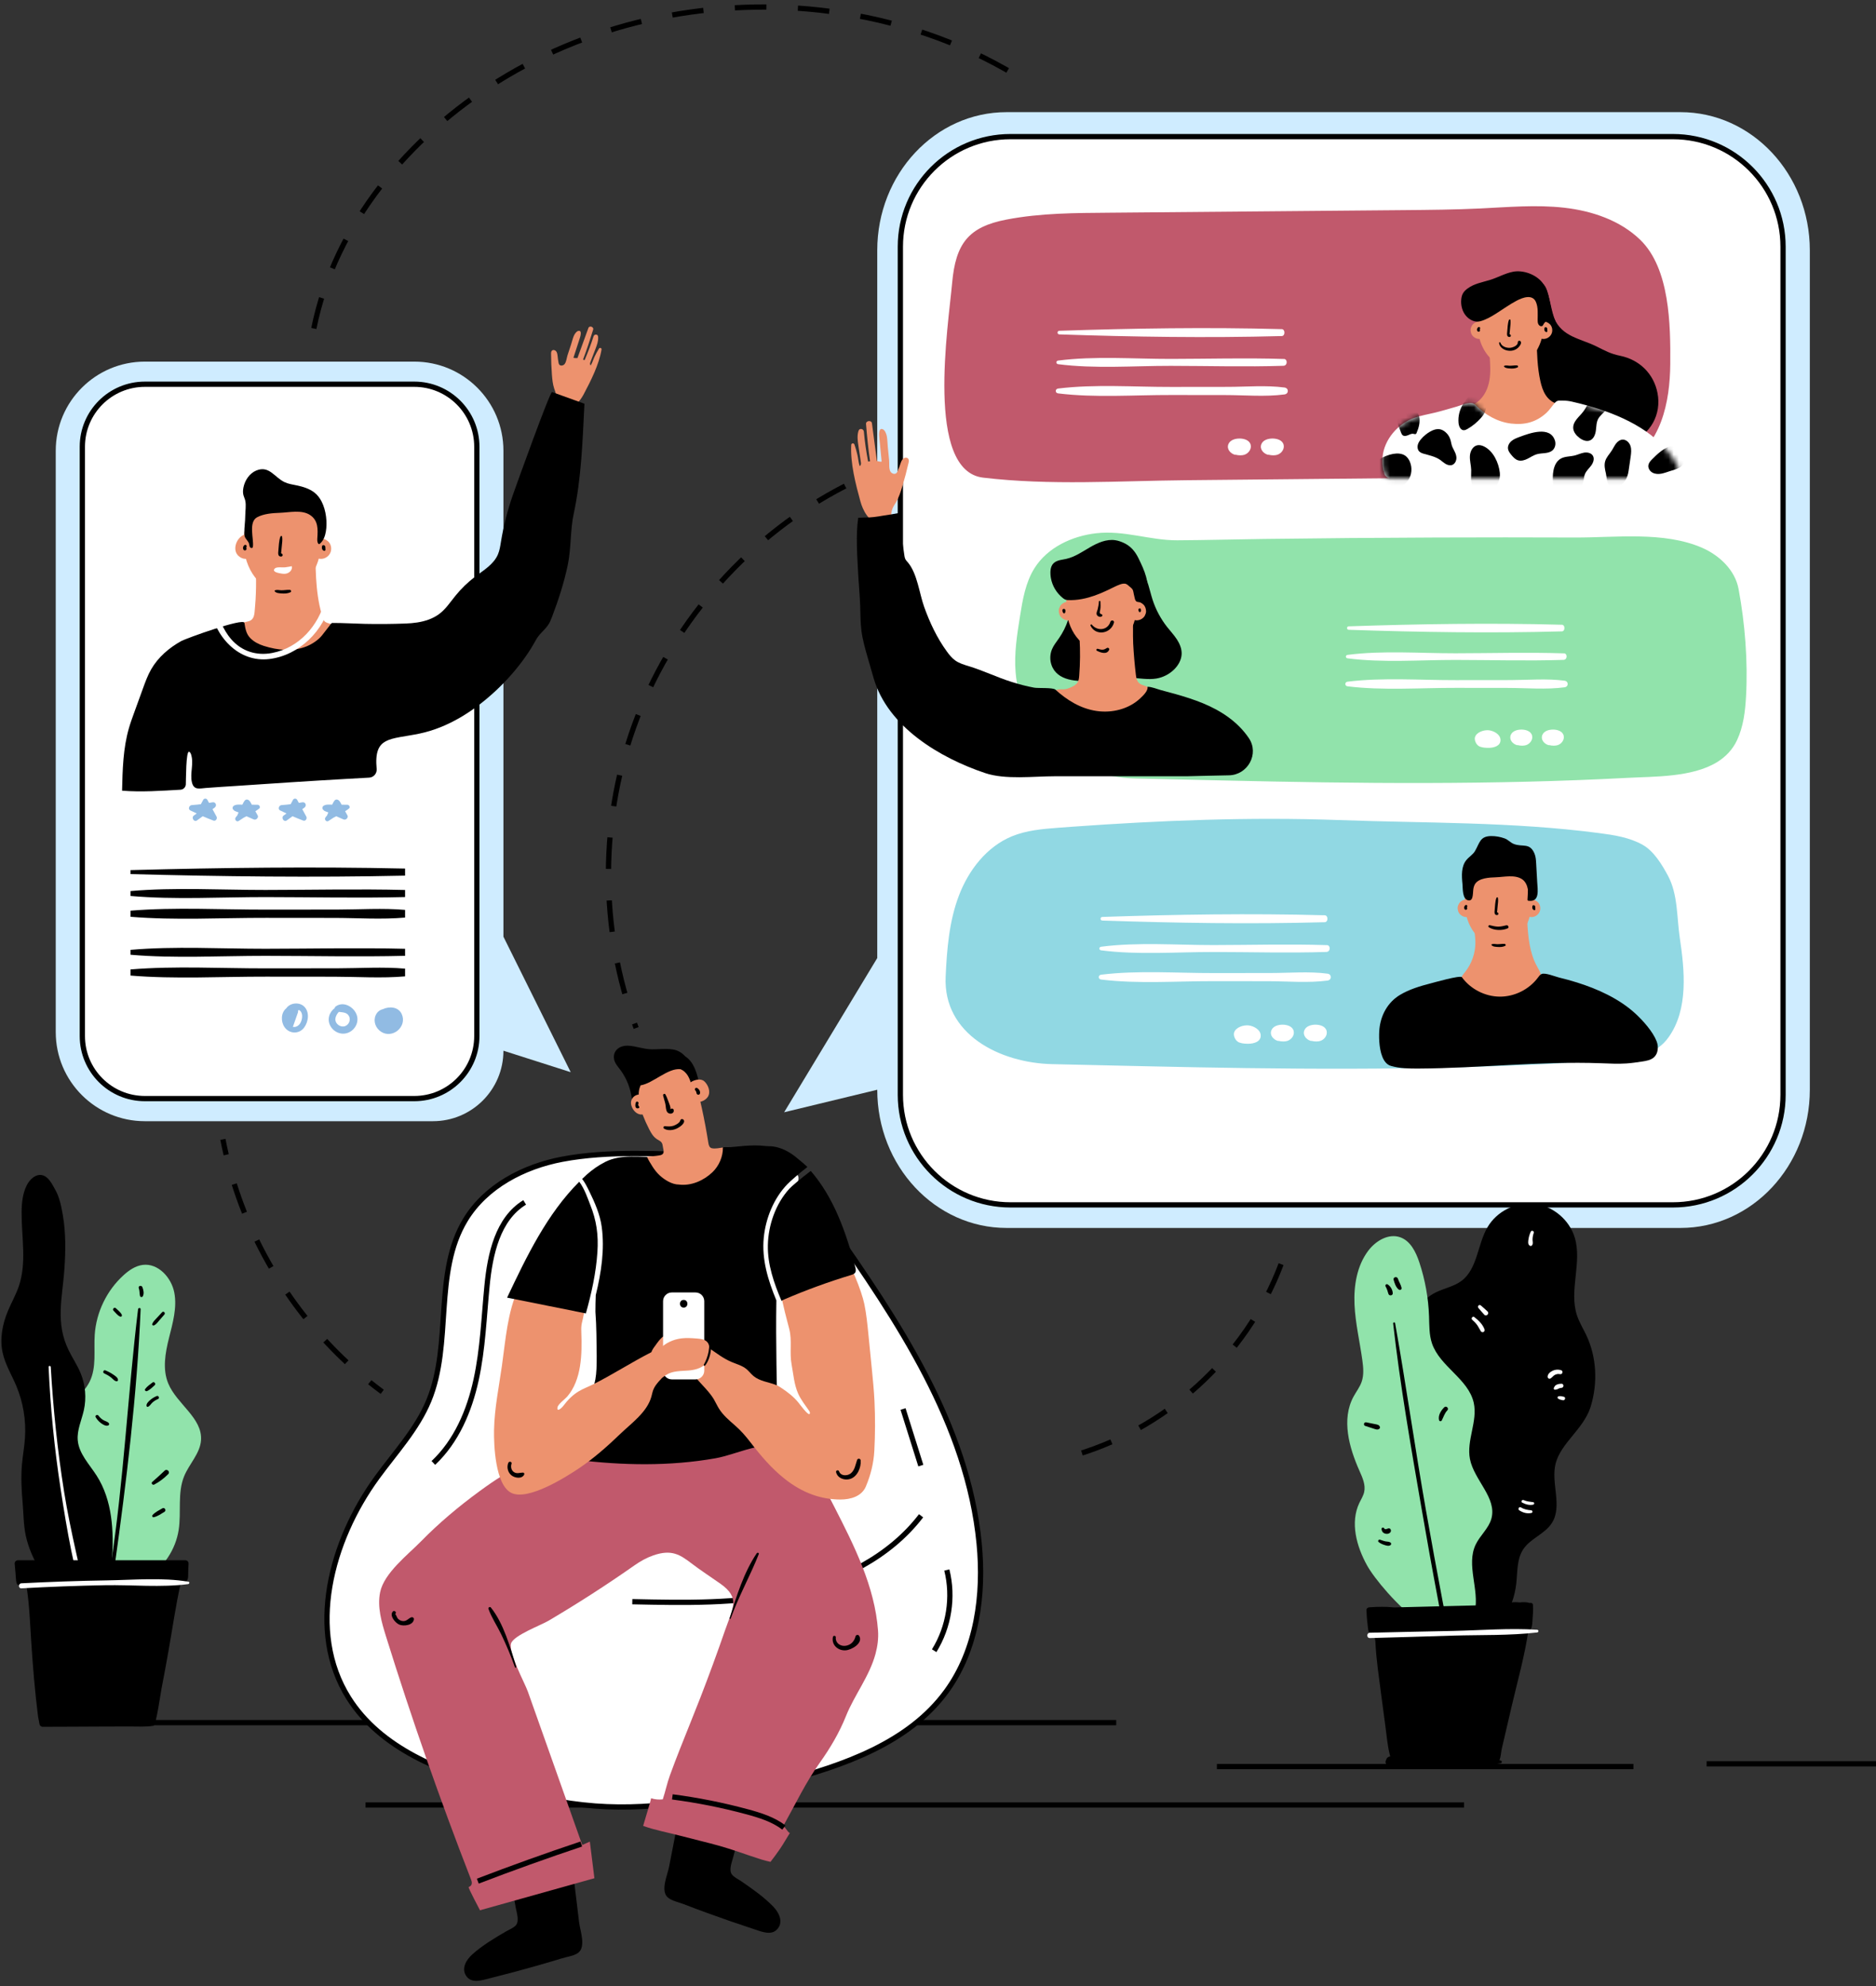 <svg width="357" height="378" viewBox="0 0 357 378" fill="none" xmlns="http://www.w3.org/2000/svg">
<rect x="0" y="0" width="357" height="378" fill="#333333" stroke="none"/>
<path d="M231.574 336.225H310.836" stroke="black" stroke-miterlimit="10"/>
<path d="M14.692 327.865H212.412" stroke="black" stroke-miterlimit="10"/>
<path d="M324.772 335.705H357" stroke="black" stroke-miterlimit="10"/>
<path d="M69.565 343.543H278.609" stroke="black" stroke-miterlimit="10"/>
<path d="M106.98 220.639C99.666 222.028 92.465 225.776 88.593 232.134C82.445 242.229 86.119 255.68 81.598 266.601C79.352 272.027 75.246 276.424 71.784 281.169C62.944 293.286 58.362 310.472 66.355 323.164C72.421 332.797 83.977 337.3 94.963 340.28C100.959 341.906 107.054 343.269 113.25 343.735C125.18 344.632 137.104 342.186 148.675 339.146C160.476 336.046 172.928 331.751 180.11 321.887C185.891 313.947 187.278 303.526 186.327 293.75C184.127 271.152 170.86 251.349 157.786 232.786C151.544 223.922 145.614 220.305 134.636 219.918C125.682 219.6 115.759 218.971 106.98 220.639Z" fill="white" stroke="black" stroke-miterlimit="10"/>
<path d="M175.28 288.494C169.244 296.392 159.743 301.059 150.027 303.164C140.311 305.269 130.264 305.063 120.325 304.848" fill="white"/>
<path d="M175.28 288.494C169.244 296.392 159.743 301.059 150.027 303.164C140.311 305.269 130.264 305.063 120.325 304.848" stroke="black" stroke-miterlimit="10"/>
<path d="M99.847 228.854C94.706 231.982 93.265 238.702 92.682 244.691C92.099 250.684 91.886 256.738 90.603 262.62C89.321 268.503 86.855 274.317 82.466 278.438" fill="white"/>
<path d="M99.847 228.854C94.706 231.982 93.265 238.702 92.682 244.691C92.099 250.684 91.886 256.738 90.603 262.62C89.321 268.503 86.855 274.317 82.466 278.438" stroke="black" stroke-miterlimit="10"/>
<path d="M171.848 268.174C172.976 271.765 174.104 275.355 175.231 278.946Z" fill="white"/>
<path d="M171.848 268.174C172.976 271.765 174.104 275.355 175.231 278.946" stroke="black" stroke-miterlimit="10"/>
<path d="M151.944 224.111C151.834 223.341 151.283 223.27 150.758 223.471C150.37 223.522 150.037 223.843 149.769 224.234C149.735 224.273 149.695 224.307 149.663 224.347C149.699 224.242 149.735 224.136 149.771 224.034C149.888 223.71 149.363 223.486 149.211 223.798C148.812 224.618 148.269 225.741 148.5 226.675C148.53 226.796 148.58 226.905 148.637 227.009C148.602 227.4 148.674 227.76 148.969 227.984C149.33 228.259 149.701 228.227 150.053 228.012C150.221 227.999 150.39 227.921 150.496 227.784C150.701 227.519 150.867 227.236 151.01 226.945C151.049 226.881 151.088 226.816 151.125 226.749C151.478 226.307 151.753 225.778 151.852 225.322C151.888 225.158 151.9 224.967 151.887 224.77C151.943 224.502 151.967 224.269 151.944 224.111Z" fill="white"/>
<path d="M180.179 298.814C181.473 303.978 180.584 309.653 177.772 314.174Z" fill="white"/>
<path d="M180.179 298.814C181.473 303.978 180.584 309.653 177.772 314.174" stroke="black" stroke-miterlimit="10"/>
<path d="M153.631 222.123C153.7 222.069 151.532 220.285 151.367 220.156C150.106 219.17 148.76 218.452 147.156 218.21C146.637 218.132 146.144 218.183 145.628 218.118C144.972 218.037 144.312 218.004 143.652 218.006C142.323 218.01 141 218.147 139.679 218.276C139.266 218.316 138.852 218.355 138.437 218.345C138.241 218.34 138.045 218.324 137.85 218.341C137.346 218.383 136.898 218.633 136.417 218.768C135.921 218.907 135.378 218.902 134.867 218.994C133.62 219.216 132.373 219.445 131.122 219.645C130.062 219.815 128.998 219.965 127.929 220.073C127.007 220.166 126.148 220.321 125.224 220.286C123.519 220.222 121.813 220.103 120.109 220.125C118.449 220.146 116.759 220.358 115.256 221.105C113.924 221.767 112.697 222.625 111.593 223.62C111.318 223.868 111.054 224.126 110.787 224.382C111.354 225.124 111.787 226.017 112.137 226.73C113.177 228.848 114.195 231.168 114.509 233.518C115.079 237.779 114.434 242.19 113.371 246.498C113.325 247.554 113.31 248.612 113.307 249.671C113.524 252.454 113.509 255.274 113.551 258.068C113.551 261.831 113.449 263.363 111.821 266.701C110.058 270.314 108.441 274.007 106.752 277.655C106.636 277.906 106.517 278.178 106.572 278.449C106.638 278.779 106.938 279.003 107.222 279.184C111.064 281.646 115.785 282.279 120.344 282.45C126.828 282.692 133.343 282.117 139.684 280.743C142.849 280.057 146.394 278.809 147.558 275.787C148.045 274.522 148.024 273.127 147.996 271.771C147.83 263.678 147.61 255.561 147.74 247.496C146.168 243.704 144.936 239.729 145.34 235.586C145.701 231.888 147.245 228.032 149.874 225.349C150.377 224.836 151.869 223.486 153.631 222.123Z" fill="black"/>
<path d="M123.899 215.586C124.18 216.052 124.514 216.483 124.962 216.785C125.19 216.939 125.443 217.055 125.663 217.219C126.141 217.576 126.082 218.062 126.205 218.593C126.299 218.999 126.396 219.502 125.973 219.747C125.801 219.847 125.601 219.884 125.406 219.917C124.644 220.046 123.873 220.066 123.111 220.171C123.391 220.787 123.776 221.408 124.139 221.985C124.544 222.628 125.012 223.23 125.574 223.743C126.483 224.573 127.905 225.455 129.186 225.455C131.516 225.751 133.877 224.716 135.557 223.126C136.818 221.933 137.601 220.13 137.566 218.387C136.947 218.498 136.098 218.68 135.473 218.545C134.991 218.441 134.866 217.958 134.797 217.518C134.452 215.32 134.042 213.132 133.568 210.958C133.328 209.859 133.072 208.763 132.8 207.671C132.553 206.681 132.177 205.799 131.796 204.853C131.23 203.448 130.5 201.947 129.12 201.324C127.483 200.585 124.037 201.402 122.525 202.433C119.057 204.797 121.142 209.17 122.31 212.196C122.675 213.142 123.092 214.068 123.557 214.968C123.665 215.176 123.778 215.384 123.899 215.586Z" fill="#ED926E"/>
<path d="M110.205 365.883C109.806 362.583 109.407 359.283 109.007 355.984C108.952 355.53 108.579 355.121 108.076 355.275C104.573 356.343 101.04 357.002 97.455 357.703C96.712 357.848 96.828 358.921 97.475 359.085C97.64 360.462 97.909 361.822 98.167 363.185C98.335 364.073 98.829 365.567 98.217 366.381C97.829 366.897 96.89 367.257 96.361 367.565C94.141 368.858 91.795 370.255 89.875 371.978C88.759 372.979 87.714 374.645 88.739 376.112C89.768 377.585 91.744 376.888 93.151 376.538C96.201 375.779 99.238 374.967 102.26 374.105C103.837 373.655 105.41 373.191 106.978 372.713C107.898 372.433 109.229 372.268 110.014 371.684C111.555 370.539 110.395 367.452 110.205 365.883Z" fill="black"/>
<path d="M127.088 361.144C127.829 361.783 129.145 362.043 130.042 362.389C131.572 362.979 133.107 363.555 134.648 364.117C137.6 365.195 140.571 366.222 143.558 367.199C144.936 367.65 146.856 368.487 147.989 367.092C149.117 365.703 148.194 363.966 147.153 362.887C145.361 361.03 143.122 359.468 141.001 358.018C140.496 357.673 139.585 357.246 139.235 356.703C138.684 355.847 139.283 354.393 139.515 353.519C139.87 352.178 140.236 350.841 140.501 349.48C141.158 349.362 141.351 348.301 140.62 348.103C137.094 347.146 133.618 346.234 130.201 344.917C129.71 344.728 129.309 345.109 129.221 345.558C128.585 348.821 127.95 352.083 127.314 355.346C127.013 356.895 125.634 359.891 127.088 361.144Z" fill="black"/>
<path d="M167.088 310.358C166.472 301.957 162.56 294.2 158.723 286.701C156.686 282.72 154.02 277.548 149.652 275.647C145.616 273.89 140.295 276.816 136.166 277.548C127.422 279.099 118.439 278.921 109.625 277.839C101.785 276.876 97.216 279.455 91.255 283.819C87.302 286.713 83.533 289.871 80.107 293.373C77.639 295.896 73.088 299.39 72.34 303.037C71.764 305.844 72.608 308.727 73.459 311.464C78.321 327.086 83.726 342.539 89.66 357.786C90.006 358.675 89.578 359.013 89.194 359.142C88.993 359.21 91.257 363.365 91.341 363.577L113.116 357.48L112.245 350.512L110.802 351.158C110.802 351.158 103.914 331.726 100.47 322.01C99.827 320.197 96.689 314.537 97.26 312.775C97.753 311.255 102.943 309.321 104.372 308.478C109.977 305.172 115.452 301.644 120.778 297.905C121.872 297.137 123.047 296.483 124.309 296.041C127.827 294.809 129.45 295.923 131.623 297.582C133.327 298.884 135.234 300.114 137.07 301.409C140.967 304.158 139.431 306.084 137.997 310.233C136.501 314.561 134.924 318.861 133.269 323.13C131.999 326.405 130.66 329.652 129.375 332.921C128.724 334.577 128.087 336.239 127.48 337.912C126.93 339.43 126.626 340.96 126.125 342.468C125.38 342.558 124.615 342.485 123.9 342.255C123.852 342.71 122.795 346.087 122.389 347.516C124.621 348.335 127.153 348.783 129.38 349.375C131.876 350.039 134.403 350.621 136.89 351.313C139.583 352.063 142.203 353.071 144.869 353.909C145.443 354.089 146.032 354.229 146.622 354.365C147.263 353.536 147.89 352.697 148.478 351.828C149.133 350.861 149.696 349.837 150.32 348.856C150.154 348.832 150.027 348.689 149.922 348.552C149.685 348.241 149.448 347.931 149.211 347.62C149.172 347.569 149.131 347.513 149.133 347.449C149.134 347.404 149.157 347.363 149.178 347.324C151.348 343.418 153.372 339.175 155.982 335.526C157.978 332.735 159.727 329.775 161 326.588C162.569 322.661 165.46 319.032 166.604 314.791C166.992 313.359 167.196 311.839 167.088 310.358Z" fill="#C1596C"/>
<path d="M149.858 251.653C149.971 252.086 150.083 252.513 150.192 252.934C150.77 255.18 150.215 257.428 150.637 259.684C150.974 261.485 151.118 263.515 151.878 265.222C152.413 266.425 153.247 267.464 153.996 268.547C154.126 268.734 154.221 269.051 154.011 269.14C153.668 269.285 152.193 267.263 151.9 266.907C151.019 265.837 149.994 265.04 148.848 264.267C148.464 264.008 148.076 263.746 147.643 263.581C146.256 263.051 144.601 262.889 143.414 261.917C142.913 261.507 142.53 260.966 142.028 260.557C141.214 259.893 140.157 259.626 139.19 259.214C137.686 258.574 136.373 257.568 135.03 256.637C134.472 256.25 133.894 255.868 133.241 255.679C132.026 255.326 130.726 255.911 130.475 257.224C130.365 257.799 130.467 258.395 130.63 258.958C130.818 259.607 131.086 260.232 131.427 260.815C132.625 262.865 134.663 264.32 135.868 266.366C136.199 266.927 136.462 267.527 136.805 268.081C137.589 269.35 138.742 270.319 139.853 271.288C141.007 272.294 141.913 273.342 142.835 274.546C144.764 277.066 146.851 279.513 149.352 281.487C150.972 282.766 152.769 283.831 154.722 284.515C156.383 285.097 158.141 285.398 159.901 285.402C161.866 285.406 163.971 284.812 164.77 282.924C165.688 280.755 166.258 278.47 166.383 276.113C166.547 273.018 166.562 269.834 166.414 266.723C166.314 264.622 166.106 262.527 165.898 260.434C165.683 258.265 165.467 256.095 165.252 253.926C165.061 252.006 164.87 250.082 164.48 248.193C163.49 243.402 155.994 225.504 149.809 236.221C147.089 240.928 148.55 246.659 149.858 251.653Z" fill="#ED926E"/>
<path d="M110.702 251.941C110.684 252.034 110.669 252.128 110.656 252.222C110.591 252.711 110.608 253.207 110.626 253.701C110.775 257.692 110.683 262.62 107.941 265.807C107.532 266.282 106.217 267.234 106.099 267.834C105.899 268.854 106.854 268.042 107.221 267.547C108.032 266.454 109.009 265.468 110.181 264.776C111.028 264.277 111.959 263.94 112.838 263.5C116.604 261.615 120.124 259.314 123.882 257.397C125.036 256.808 128.956 254.266 129.362 256.915C129.689 259.052 126.55 261.537 125.325 262.975C124.949 263.417 124.584 263.881 124.36 264.416C124.17 264.868 124.086 265.356 123.955 265.829C123.135 268.796 120.138 270.888 118.011 272.938C115.543 275.316 112.961 277.593 110.11 279.504C107.618 281.174 100.421 285.723 97.278 284.125C94.239 282.58 93.961 275.001 94.015 272.189C94.094 268.072 94.939 264.014 95.516 259.937C96.221 254.951 96.555 249.8 98.65 245.22C99.567 243.216 100.769 241.2 102.322 239.623C103.582 238.343 105.388 236.447 107.245 236.289C108.736 236.162 110.268 236.93 111.058 238.2C111.975 239.674 111.864 241.54 111.723 243.271C111.519 245.775 111.496 248.458 110.939 250.906C110.862 251.253 110.767 251.594 110.702 251.941Z" fill="#ED926E"/>
<path d="M162.754 241.154C161.014 234.602 158.704 227.967 154.285 222.861C152.33 224.343 150.59 225.832 150.196 226.267C147.6 229.132 146.203 233.165 146.124 236.986C146.048 240.671 147.283 244.224 148.723 247.599C148.912 247.467 149.128 247.364 149.342 247.273C153.455 245.509 157.667 243.973 161.95 242.674C162.245 242.585 162.565 242.479 162.733 242.221C162.934 241.913 162.849 241.509 162.754 241.154Z" fill="black"/>
<path d="M113.688 238.288C113.901 235.043 113.522 232.287 112.305 229.269C111.925 228.327 111.241 226.226 110.226 224.92C104.098 231.04 100.224 239.11 96.501 246.977C101.498 247.977 106.494 248.978 111.491 249.979C112.565 246.147 113.429 242.254 113.688 238.288Z" fill="black"/>
<path d="M130.395 201.055C129.776 200.362 128.958 199.868 127.99 199.733C126.703 199.553 125.377 199.724 124.085 199.718C122.473 199.71 120.991 199.063 119.425 199.021C118.033 198.984 116.7 199.831 116.827 201.38C116.908 202.364 117.641 203.039 118.184 203.809C119.326 205.429 119.995 207.201 120.249 209.169H120.252C120.261 209.231 120.263 209.291 120.273 209.354C120.402 210.115 121.733 209.946 121.634 209.17C121.626 209.108 121.613 209.048 121.605 208.986C121.607 208.986 121.609 208.985 121.609 208.985C121.458 208.098 121.583 207.288 121.9 206.573C124.308 206.18 127.096 203.232 129.508 203.497C129.638 203.555 129.767 203.619 129.891 203.698C131.048 204.429 131.389 205.741 131.733 207.004C131.979 207.905 133.264 207.515 133.11 206.624C132.745 204.514 132.089 202.117 130.395 201.055Z" fill="black"/>
<path d="M134.037 205.813C133.263 205.096 131.662 205.615 131.039 206.32C130.649 206.761 130.494 207.574 130.761 208.035C130.737 208.824 131.247 209.566 132.057 209.748C132.97 209.953 134.204 209.555 134.712 208.743C135.29 207.818 134.785 206.506 134.037 205.813Z" fill="#ED926E"/>
<path d="M122.956 208.949C122.991 208.812 122.956 208.658 122.815 208.589C122.211 208.293 121.552 208.182 120.93 208.511C120.312 208.838 119.98 209.508 120.103 210.194C120.337 211.503 121.709 212.719 122.987 211.815C124.018 211.088 123.816 209.669 122.956 208.949Z" fill="#ED926E"/>
<path d="M128.199 211.245C128.129 210.922 127.715 210.932 127.552 211.161C127.737 210.901 127.301 209.928 127.207 209.665C127.042 209.208 126.865 208.738 126.632 208.312C126.495 208.062 126.132 208.238 126.188 208.499C126.308 209.059 126.511 209.597 126.627 210.159C126.723 210.621 126.686 211.225 126.955 211.629C127.337 212.201 128.366 212.016 128.199 211.245Z" fill="black"/>
<path d="M130.101 213.158C129.955 212.948 129.641 212.92 129.501 213.158C129.495 213.167 129.49 213.177 129.484 213.186C129.473 213.204 129.471 213.223 129.465 213.242C129.355 213.718 128.58 214.127 128.16 214.266C127.605 214.449 127.081 214.394 126.511 214.345C126.25 214.323 126.176 214.699 126.382 214.82C127.125 215.258 128.107 215.124 128.853 214.764C129.279 214.561 130.516 213.756 130.101 213.158Z" fill="black"/>
<path d="M127.799 253.872C127.52 253.837 127.262 253.893 127.021 253.999C125.987 254.155 125.167 255.476 124.608 256.23C124.232 256.736 123.812 257.294 123.958 257.96C124.08 258.516 124.542 258.876 125.114 258.818C125.339 258.795 125.605 258.663 125.649 258.411C125.656 258.369 125.663 258.328 125.67 258.286C125.688 258.182 125.673 258.082 125.635 257.995C126.076 257.823 126.385 257.337 126.624 256.915C127.069 256.13 127.53 255.422 128.179 254.786C128.542 254.429 128.232 253.926 127.799 253.872Z" fill="#ED926E"/>
<path d="M132.352 262.539H127.85C126.928 262.539 126.181 261.792 126.181 260.87V247.659C126.181 246.737 126.928 245.99 127.85 245.99H132.352C133.274 245.99 134.021 246.737 134.021 247.659V260.871C134.02 261.792 133.273 262.539 132.352 262.539Z" fill="white"/>
<path d="M129.7 254.729C130.669 254.612 131.651 254.686 132.624 254.76C133.384 254.818 134.244 254.929 134.688 255.549C135.026 256.022 135.013 256.652 134.987 257.233C134.961 257.804 134.931 258.39 134.702 258.913C134.116 260.253 132.467 260.735 131.009 260.847C129.551 260.959 127.98 260.89 126.76 261.696C126.341 261.973 125.911 262.364 125.415 262.281C124.913 262.196 124.627 261.661 124.495 261.17C123.549 257.646 126.454 255.121 129.7 254.729Z" fill="#ED926E"/>
<path d="M134.79 254.571C134.755 254.524 134.657 254.55 134.684 254.616C135.328 256.15 134.721 258.37 133.933 259.734C133.851 259.876 134.056 260.049 134.168 259.915C135.179 258.712 135.799 255.92 134.79 254.571Z" fill="black"/>
<path d="M130.105 247.412C129.164 247.412 129.162 248.874 130.105 248.874C131.046 248.875 131.048 247.412 130.105 247.412Z" fill="black"/>
<path d="M132.672 207.081C132.387 206.904 132.092 207.303 132.319 207.538C132.477 207.701 132.521 207.899 132.564 208.115C132.587 208.232 132.692 208.314 132.798 208.349C132.86 208.37 132.913 208.359 132.976 208.349C133.124 208.326 133.217 208.161 133.222 208.026C133.24 207.602 133.024 207.299 132.672 207.081Z" fill="black"/>
<path d="M121.562 210.545C121.426 210.363 121.407 210.184 121.503 210.008C121.603 209.726 121.133 209.522 121.015 209.802C120.836 210.224 120.785 211.126 121.512 210.924C121.695 210.874 121.703 210.645 121.562 210.545Z" fill="black"/>
<path d="M90.925 358.035C97.435 355.54 103.999 353.185 110.611 350.971" stroke="black" stroke-miterlimit="10"/>
<path d="M149.171 347.829C147.139 346.28 144.637 345.498 142.17 344.832C137.5 343.572 132.746 342.624 127.949 341.998" stroke="black" stroke-miterlimit="10"/>
<path d="M144.01 295.628C141.556 299.255 140.128 303.857 138.841 308.001C138.8 308.132 138.999 308.184 139.044 308.057C140.553 303.836 142.761 299.937 144.395 295.79C144.488 295.556 144.136 295.441 144.01 295.628Z" fill="black"/>
<path d="M93.4 305.941C93.232 305.733 92.864 305.958 92.951 306.204C93.546 307.894 94.592 309.424 95.371 311.039C96.356 313.08 97.232 315.178 97.986 317.315C98.044 317.478 98.301 317.412 98.249 317.243C97.109 313.576 95.848 308.974 93.4 305.941Z" fill="black"/>
<path d="M163.498 311.352C163.333 311.077 162.892 311.124 162.808 311.442C162.565 312.357 162.015 313.017 161.045 313.22C159.99 313.441 158.95 312.743 159.05 311.613C159.077 311.303 158.577 311.239 158.509 311.54C158.168 313.034 159.443 314.192 160.897 314.107C162.036 314.041 164.331 312.734 163.498 311.352Z" fill="black"/>
<path d="M78.304 307.808C77.709 308.001 77.436 308.567 76.721 308.541C76.337 308.527 75.977 308.35 75.714 308.071C75.534 307.88 75.376 307.269 75.185 307.206C75.248 307.178 75.301 307.133 75.315 307.057C75.318 307.039 75.322 307.021 75.325 307.002C75.354 306.841 75.282 306.718 75.13 306.659C75.106 306.65 75.083 306.641 75.059 306.631C74.964 306.594 74.831 306.636 74.764 306.709C74.027 307.509 75.254 308.899 75.972 309.206C76.841 309.578 78.676 309.339 78.769 308.162C78.788 307.929 78.519 307.739 78.304 307.808Z" fill="black"/>
<path d="M163.786 277.971C163.756 277.578 163.238 277.503 163.104 277.879C162.796 278.742 162.679 279.765 161.94 280.395C161.288 280.95 160.01 280.982 159.678 280.048C159.552 279.693 159.014 279.831 159.107 280.205C159.394 281.359 160.718 281.82 161.785 281.487C163.167 281.056 163.89 279.309 163.786 277.971Z" fill="black"/>
<path d="M99.524 280.273C98.939 280.28 98.382 280.545 97.833 280.203C97.288 279.863 97.149 279.17 97.344 278.596C97.479 278.198 96.879 278.055 96.727 278.426C96.387 279.26 96.639 280.267 97.356 280.821C97.995 281.315 99.316 281.529 99.747 280.662C99.832 280.491 99.73 280.27 99.524 280.273Z" fill="black"/>
<path d="M319.798 233.714H191.548C177.958 233.714 166.94 221.936 166.94 207.408L149.221 211.695L166.94 182.343V47.652C166.94 33.123 177.957 21.346 191.548 21.346H319.798C333.388 21.346 344.406 33.124 344.406 47.652V207.408C344.406 221.936 333.389 233.714 319.798 233.714Z" fill="#CFECFF"/>
<path d="M318.349 229.323H192.299C180.722 229.323 171.337 219.938 171.337 208.361V46.964C171.337 35.387 180.722 26.002 192.299 26.002H318.349C329.926 26.002 339.311 35.387 339.311 46.964V208.362C339.311 219.938 329.926 229.323 318.349 229.323Z" fill="white" stroke="black" stroke-miterlimit="10"/>
<path d="M302.449 90.264C304.736 89.94 306.965 89.377 309.055 88.385C316.172 85.009 317.792 76.406 317.849 69.288C317.909 61.824 317.772 51.106 312.135 45.645C308.305 41.935 302.963 40.135 297.665 39.535C292.367 38.935 287.016 39.422 281.69 39.677C276.897 39.907 272.098 39.949 267.3 39.991C248.626 40.155 229.953 40.319 211.278 40.483C204.622 40.541 198.067 40.529 191.505 41.796C184.313 43.185 181.859 46.328 181.19 53.867C180.477 61.9 176.035 89.591 187.076 90.907C199.864 92.431 212.807 91.525 225.714 91.398C248.465 91.174 271.216 90.95 293.967 90.726C296.786 90.699 299.661 90.659 302.449 90.264Z" fill="#C1596C"/>
<path d="M295.736 60.545C295.041 58.911 294.974 57.079 294.424 55.39C294.249 54.851 294.004 54.302 293.548 53.966C292.444 53.153 290.935 54.012 289.731 54.046C288.282 54.087 286.794 54.385 285.564 55.185C284.229 56.053 282.63 57.779 282.673 59.464C282.716 61.144 284.253 62.366 284.923 63.907C285.754 65.821 285.212 68.153 285.788 70.1C285.902 70.485 286.059 70.855 286.28 71.203C287.944 73.836 287.599 76.436 288.676 79.31C289.267 80.888 290.377 82.351 291.942 82.977C293.339 83.536 294.902 83.373 296.406 83.344C301.337 83.25 305.205 86.295 310.247 84.221C314.074 82.647 316.213 78.902 315.42 74.805C314.709 71.132 311.988 68.474 308.335 67.721C306.443 67.331 305.465 66.757 303.824 65.942C300.744 64.414 297.267 64.142 295.736 60.545Z" fill="black"/>
<path d="M284.091 61.915C285.021 60.843 286.787 60.165 288.054 60.102C289.704 60.019 291.417 60.743 292.077 62.343C292.353 63.012 292.382 63.753 292.404 64.476C292.489 67.176 292.54 69.898 293.13 72.534C293.341 73.476 293.627 74.418 294.159 75.223C294.692 76.028 295.501 76.688 296.45 76.864C295.377 78.175 294.095 79.313 292.669 80.227C291.981 80.668 291.231 81.001 290.553 81.455C289.936 81.869 289.352 82.289 288.589 82.384C287.556 82.512 286.565 81.762 285.73 81.251C284.842 80.707 284.081 79.982 283.311 79.288C282.369 78.44 281.385 77.617 280.253 77.046C281.687 76.407 282.684 75.015 283.158 73.517C283.632 72.02 283.641 70.417 283.547 68.85C283.453 67.283 283.259 65.715 283.342 64.148C283.369 63.637 283.427 63.118 283.626 62.646C283.736 62.386 283.895 62.142 284.091 61.915Z" fill="#ED926E"/>
<path d="M263.365 89.743C263.374 89.813 263.377 89.878 263.387 89.949C263.388 89.953 263.388 89.956 263.389 89.96C263.486 90.615 264.066 91.091 264.728 91.091H281.571H317.921C319.069 91.091 319.829 89.875 319.309 88.851C318.997 88.236 318.658 87.658 318.287 87.114C314.608 81.719 308.153 78.887 302.072 77.183C301.089 76.908 300.099 76.659 299.104 76.434C298.586 76.316 298.056 76.25 297.525 76.252C296.827 76.255 296.382 76.127 295.949 76.601C295.359 77.247 294.929 77.993 294.262 78.598C292.299 80.38 290.133 80.917 287.552 80.615C284.966 80.312 282.563 78.925 280.772 77.071C279.953 76.224 278.193 77.108 277.204 77.388C275.787 77.79 274.379 78.226 272.945 78.565C271.678 78.865 270.389 79.09 269.161 79.522C266.035 80.621 263.394 83.639 263.097 86.997C263.021 87.852 263.083 88.716 263.247 89.557C263.264 89.642 263.313 89.696 263.365 89.743Z" fill="white"/>
<path d="M294.91 61.679C294.584 61.382 294.184 61.194 293.734 61.194C293.73 61.194 293.726 61.194 293.722 61.194C293.498 56.977 290.784 53.645 287.461 53.645C284.129 53.645 281.411 56.995 281.198 61.227C280.875 61.291 280.563 61.453 280.335 61.681C280.173 61.831 280.058 62.008 279.991 62.215C279.887 62.413 279.839 62.626 279.848 62.855C279.867 63.283 280.009 63.73 280.335 64.028C280.661 64.326 281.061 64.514 281.511 64.514C281.526 64.514 281.541 64.51 281.557 64.51C282.431 67.632 284.741 69.868 287.461 69.868C290.192 69.868 292.51 67.614 293.376 64.471C293.491 64.498 293.61 64.513 293.734 64.513C294.459 64.513 295.123 64.019 295.328 63.325C295.494 62.767 295.348 62.081 294.91 61.679Z" fill="#ED926E"/>
<path d="M294.022 54.58C293.879 54.31 293.717 54.054 293.53 53.813C292.296 52.229 289.857 51.346 287.912 51.726C286.387 52.024 284.984 52.847 283.499 53.296C282.046 53.735 280.558 53.977 279.298 54.897C278.955 55.148 278.629 55.437 278.415 55.804C278.209 56.157 278.115 56.566 278.074 56.973C277.962 58.091 278.252 59.272 278.986 60.122C279.649 60.89 280.677 61.406 281.674 61.144C282.782 60.853 283.78 60.264 284.741 59.658C286.036 58.842 287.276 57.933 288.634 57.22C289.773 56.622 291.625 55.935 292.288 57.484C292.738 58.535 292.611 59.776 292.613 60.89C292.614 61.13 292.62 61.375 292.703 61.599C292.787 61.823 292.963 62.027 293.197 62.08C293.294 62.102 293.401 62.096 293.488 62.046C293.621 61.97 293.68 61.814 293.749 61.678C293.935 61.4 294.087 61.178 294.436 61.109C294.85 61.027 295.142 61.391 295.451 61.625C295.536 61.69 295.624 61.755 295.726 61.786C295.828 61.817 295.95 61.806 296.027 61.732C296.158 61.605 296.094 61.387 296.022 61.219C295.548 60.104 295.318 59.016 295.056 57.851C294.807 56.737 294.561 55.597 294.022 54.58Z" fill="black"/>
<path d="M288.674 69.542C288.217 69.521 287.765 69.616 287.305 69.611C286.952 69.607 286.565 69.48 286.24 69.641C286.201 69.66 286.181 69.725 286.209 69.761C286.456 70.083 286.922 70.091 287.305 70.123C287.804 70.165 288.323 70.15 288.779 69.932C288.979 69.837 288.866 69.551 288.674 69.542Z" fill="black"/>
<path d="M289.42 65.065C289.343 64.867 289.094 64.763 288.928 64.935C288.92 64.943 288.912 64.951 288.904 64.959C288.837 65.029 288.805 65.132 288.831 65.227C288.793 65.857 287.742 66.192 287.303 66.206C286.612 66.228 285.78 65.945 285.53 65.233C285.472 65.068 285.243 65.135 285.271 65.304C285.445 66.378 286.659 66.867 287.649 66.751C288.113 66.697 288.557 66.497 288.896 66.176C289.141 65.943 289.562 65.433 289.42 65.065Z" fill="black"/>
<path d="M287.501 63.825C287.492 63.755 287.457 63.687 287.382 63.668C287.191 63.621 287.278 63.486 287.294 63.294C287.318 63.009 287.347 62.723 287.374 62.438C287.422 61.927 287.509 61.41 287.432 60.9C287.408 60.739 287.187 60.777 287.142 60.9C286.885 61.602 286.896 62.448 286.816 63.187C286.773 63.579 286.711 64.155 287.267 64.134C287.386 64.129 287.528 64.026 287.51 63.891C287.507 63.869 287.504 63.847 287.501 63.825Z" fill="black"/>
<path d="M281.611 62.7L281.61 62.698V62.621C281.8 62.392 281.511 62.099 281.283 62.294C281.087 62.462 281.025 62.704 281.114 62.945C281.234 63.267 281.727 63.145 281.637 62.801C281.629 62.767 281.62 62.734 281.611 62.7Z" fill="black"/>
<path d="M294.443 62.629C294.491 62.278 293.958 62.119 293.9 62.479C293.846 62.812 293.901 63.066 294.228 63.201C294.344 63.249 294.472 63.129 294.47 63.017C294.468 62.907 294.43 62.727 294.443 62.629Z" fill="black"/>
<path d="M244.418 63.302C244.433 62.944 244.221 62.587 243.79 62.642C229.778 62.261 215.59 62.487 201.582 62.96C201.141 62.975 201.14 63.631 201.582 63.646C215.59 64.118 229.778 64.345 243.79 63.964C244.221 64.018 244.433 63.66 244.418 63.302Z" fill="white"/>
<path d="M244.233 68.322C237.101 68.091 229.931 68.302 222.794 68.311C215.749 68.319 208.348 67.725 201.355 68.628C200.915 68.685 200.914 69.257 201.355 69.314C208.349 70.218 215.748 69.623 222.794 69.631C229.93 69.639 237.1 69.851 244.233 69.62C245.081 69.593 245.048 68.229 244.233 68.322Z" fill="white"/>
<path d="M244.439 73.755C240.935 73.291 237.202 73.629 233.668 73.632C230.078 73.636 226.487 73.635 222.897 73.644C215.816 73.661 208.385 73.087 201.355 73.951C200.763 74.024 200.762 74.801 201.355 74.874C208.386 75.738 215.816 75.162 222.897 75.181C226.316 75.19 229.736 75.188 233.155 75.192C236.852 75.196 240.775 75.556 244.439 75.07C245.283 74.958 245.284 73.867 244.439 73.755Z" fill="white"/>
<path d="M238.004 84.677C237.799 83.765 236.738 83.471 235.919 83.463C235.113 83.455 234.091 83.711 233.762 84.537C233.394 85.461 234.126 86.292 234.97 86.549C235.029 86.567 235.083 86.562 235.135 86.548C235.718 86.706 236.402 86.694 236.826 86.549C237.577 86.291 238.188 85.496 238.004 84.677Z" fill="white"/>
<path d="M244.276 84.677C244.071 83.765 243.01 83.471 242.191 83.463C241.385 83.455 240.363 83.711 240.034 84.537C239.666 85.461 240.398 86.292 241.242 86.549C241.301 86.567 241.355 86.562 241.406 86.548C241.989 86.706 242.673 86.694 243.097 86.549C243.849 86.291 244.46 85.496 244.276 84.677Z" fill="white"/>
<mask id="mask0_1188_1101" style="mask-type:luminance" maskUnits="userSpaceOnUse" x="263" y="76" width="57" height="16">
<path d="M263.365 89.743C263.374 89.813 263.377 89.878 263.387 89.949C263.388 89.953 263.388 89.956 263.389 89.96C263.486 90.615 264.066 91.091 264.728 91.091H281.571H317.921C319.069 91.091 319.829 89.875 319.309 88.851C318.997 88.236 318.658 87.658 318.287 87.114C314.608 81.719 308.153 78.887 302.072 77.183C301.089 76.908 300.099 76.659 299.104 76.434C298.586 76.316 298.056 76.25 297.525 76.252C296.827 76.255 296.382 76.127 295.949 76.601C295.359 77.247 294.929 77.993 294.262 78.598C292.299 80.38 290.133 80.917 287.552 80.615C284.966 80.312 282.563 78.925 280.772 77.071C279.953 76.224 278.193 77.108 277.204 77.388C275.787 77.79 274.379 78.226 272.945 78.565C271.678 78.865 270.389 79.09 269.161 79.522C266.035 80.621 263.394 83.639 263.097 86.997C263.021 87.852 263.083 88.716 263.247 89.557C263.264 89.642 263.313 89.696 263.365 89.743Z" fill="white"/>
</mask>
<g mask="url(#mask0_1188_1101)">
<path d="M310.319 86.869C310.411 86.217 310.482 85.547 310.29 84.921C310.081 84.242 309.468 83.632 308.759 83.672C308.26 83.7 307.825 84.037 307.521 84.434C307.217 84.831 307.011 85.294 306.743 85.716C306.302 86.41 305.68 87.016 305.456 87.807C305.243 88.559 305.423 89.36 305.604 90.12C305.741 90.696 305.767 92.196 306.372 92.47C306.596 92.572 307.349 92.507 307.631 92.49C309.093 92.401 309.733 90.9 309.918 89.63C310.044 88.764 310.17 87.898 310.296 87.032C310.304 86.978 310.312 86.923 310.319 86.869Z" fill="black"/>
<path d="M314.363 87.443C314.057 87.753 313.754 88.104 313.685 88.535C313.594 89.103 313.959 89.678 314.463 89.955C314.967 90.232 315.578 90.254 316.144 90.153C316.71 90.052 317.249 89.838 317.798 89.664C318.394 89.475 319.013 89.329 319.557 89.02C320.101 88.711 320.574 88.198 320.646 87.577C320.779 86.428 319.356 84.841 318.173 84.917C316.817 85.004 315.258 86.536 314.363 87.443Z" fill="black"/>
<path d="M300.918 78.787C300.218 79.572 299.336 80.389 299.375 81.439C299.403 82.206 299.94 82.866 300.551 83.331C301.124 83.768 301.885 84.097 302.555 83.831C303.273 83.547 303.589 82.705 303.691 81.939C303.793 81.173 303.773 80.359 304.15 79.685C304.451 79.147 304.968 78.769 305.368 78.301C305.713 77.896 305.973 77.419 306.126 76.909C306.255 76.477 306.29 75.961 305.994 75.622C305.798 75.398 305.499 75.3 305.212 75.221C304.203 74.944 303.069 74.78 302.611 75.872C302.154 76.964 301.726 77.881 300.918 78.787Z" fill="black"/>
<path d="M296.954 87.322C297.756 86.835 298.767 86.916 299.676 86.689C300.283 86.537 300.853 86.245 301.472 86.148C302.09 86.051 302.816 86.212 303.131 86.753C303.468 87.335 303.192 88.086 302.789 88.624C302.386 89.162 301.854 89.622 301.606 90.247C301.377 90.825 301.418 91.484 301.184 92.06C300.864 92.848 300.064 93.36 299.236 93.556C297.713 93.917 295.738 93.905 295.55 92.042C295.397 90.525 295.481 88.216 296.954 87.322Z" fill="black"/>
<path d="M289.165 83.161C288.628 83.36 288.079 83.567 287.64 83.935C287.201 84.303 286.885 84.871 286.972 85.437C287.036 85.855 287.303 86.21 287.569 86.539C287.927 86.982 288.328 87.434 288.871 87.605C289.483 87.797 290.148 87.589 290.72 87.299C291.292 87.009 291.828 86.633 292.444 86.457C293.454 86.168 294.675 86.406 295.454 85.702C295.945 85.257 296.105 84.508 295.91 83.875C295.015 80.986 291.063 82.456 289.165 83.161Z" fill="black"/>
<path d="M283.913 93.195C284.998 92.574 285.546 91.205 285.416 89.985C285.216 88.111 284.189 85.86 282.438 84.987C282.038 84.787 281.582 84.656 281.144 84.742C280.267 84.914 279.769 85.889 279.72 86.781C279.671 87.673 279.937 88.554 279.967 89.447C280.005 90.573 279.705 91.843 280.405 92.726C280.65 93.035 280.996 93.254 281.364 93.394C282.186 93.708 283.148 93.633 283.913 93.195Z" fill="black"/>
<path d="M278.471 76.821C277.769 77.9 277.441 79.217 277.557 80.499C277.613 81.116 277.919 81.858 278.538 81.883C278.791 81.893 279.029 81.772 279.249 81.646C280.233 81.082 281.121 80.351 281.863 79.494C282.157 79.154 282.433 78.788 282.596 78.369C282.905 77.578 282.787 76.69 282.611 75.859C282.433 75.02 281.682 73.089 280.459 73.808C280.084 74.028 279.94 74.619 279.744 74.975C279.383 75.634 278.88 76.193 278.471 76.821Z" fill="black"/>
<path d="M275.12 82.29C274.827 82.027 274.483 81.81 274.099 81.721C273.424 81.564 272.719 81.818 272.12 82.164C271.488 82.529 270.918 83.002 270.442 83.556C270.161 83.883 269.909 84.247 269.802 84.665C269.695 85.082 269.755 85.56 270.041 85.882C270.295 86.168 270.681 86.291 271.049 86.394C272.083 86.681 273.163 86.911 274.045 87.521C274.399 87.766 274.713 88.067 275.083 88.286C275.453 88.505 275.907 88.638 276.315 88.503C276.896 88.311 277.197 87.629 277.15 87.018C277.08 86.084 276.378 85.389 276.206 84.495C276.039 83.619 275.817 82.917 275.12 82.29Z" fill="black"/>
<path d="M265.747 86.318C266.31 86.295 266.895 86.386 267.366 86.694C267.787 86.969 268.088 87.4 268.288 87.862C268.787 89.011 268.673 90.419 267.952 91.443C267.231 92.468 265.912 93.053 264.676 92.849C264.298 92.787 263.923 92.656 263.542 92.693C263.025 92.743 262.568 93.094 262.049 93.114C260.104 93.186 260.007 89.865 260.895 88.736C261.908 87.447 264.149 86.383 265.747 86.318Z" fill="black"/>
<path d="M266.638 82.383C266.708 82.553 266.787 82.728 266.932 82.842C267.212 83.062 267.621 82.971 267.949 82.831C268.276 82.69 268.617 82.505 268.968 82.57C269.139 82.602 269.337 82.685 269.468 82.571C269.513 82.532 269.539 82.475 269.563 82.42C270.002 81.422 270.298 80.306 270.052 79.244C269.681 77.639 267.659 76.5 266.202 77.649C265.06 78.551 266.216 81.358 266.638 82.383Z" fill="black"/>
</g>
<path d="M166.873 87.737C166.942 87.743 167.788 88.004 167.769 87.81C167.626 86.32 167.482 84.831 167.339 83.341C167.299 82.924 167.126 81.263 168.041 81.724C168.433 81.921 168.675 82.597 168.755 82.998C168.89 83.673 168.868 84.356 168.945 85.036C169.041 85.881 169.112 86.727 169.197 87.573C169.262 88.215 169.125 89.126 169.421 89.701C169.632 90.111 170.221 90.356 170.57 90.054C170.688 89.952 170.76 89.807 170.823 89.664C171.039 89.179 171.203 88.673 171.379 88.173C171.496 87.84 171.632 87.492 171.909 87.275C172.186 87.057 172.651 87.039 172.852 87.329C173.005 87.55 172.953 87.849 172.893 88.111C172.542 89.641 172.139 91.16 171.685 92.662C171.382 93.667 171.051 94.673 170.52 95.578C170.273 96 169.98 96.402 169.815 96.862C169.644 97.339 169.617 97.856 169.493 98.347C169.208 99.476 168.32 99.839 167.26 99.404C165.35 99.537 164.168 97.013 163.737 95.443C162.825 92.12 161.798 88.148 161.985 84.682C162.005 84.316 162.485 84.277 162.602 84.608C162.836 85.269 163.02 85.947 163.176 86.63C163.329 87.298 163.367 88.06 163.595 88.7C163.835 88.598 163.869 88.285 163.834 88.052C163.672 86.968 163.51 85.883 163.348 84.799C163.218 83.932 163.099 83.051 163.319 82.189C163.394 81.896 163.496 81.641 163.844 81.644C164.127 81.646 164.366 81.858 164.391 82.141C164.561 84.059 164.838 85.955 165.201 87.844C165.318 87.825 165.435 87.808 165.57 87.791C165.226 85.435 164.996 83.057 164.803 80.693C164.751 80.055 165.845 79.912 165.93 80.558C166.245 82.951 166.559 85.344 166.873 87.737Z" fill="#ED926E"/>
<path d="M326.747 145.061C328.369 144.066 329.703 142.708 330.57 140.844C331.769 138.265 332.114 135.377 332.269 132.537C332.637 125.835 332.07 118.656 330.845 112.087C330.18 108.52 327.237 105.711 323.911 104.261C316.642 101.09 307.466 102.334 299.749 102.304C290.907 102.27 282.065 102.269 273.222 102.302C262.294 102.343 251.365 102.435 240.438 102.579C234.974 102.651 229.507 102.805 224.043 102.833C218.847 102.86 213.941 100.889 208.627 101.491C203.996 102.016 199.343 104.195 196.861 108.14C195.156 110.85 194.615 114.108 194.109 117.27C193.545 120.793 192.979 124.357 193.264 127.914C194.22 139.851 204.308 147.889 215.945 148.157C221.643 148.288 227.341 148.419 233.039 148.55C258.57 149.138 284.172 149.402 309.663 148.05C314.822 147.775 322.011 147.967 326.747 145.061Z" fill="#91E3AB"/>
<path d="M297.705 119.538C297.719 119.195 297.516 118.852 297.103 118.905C283.676 118.54 270.079 118.757 256.655 119.21C256.232 119.224 256.231 119.853 256.655 119.868C270.078 120.321 283.676 120.538 297.103 120.172C297.516 120.225 297.719 119.881 297.705 119.538Z" fill="white"/>
<path d="M297.528 124.35C290.693 124.129 283.822 124.331 276.983 124.339C270.232 124.347 263.14 123.777 256.438 124.643C256.016 124.698 256.015 125.246 256.438 125.301C263.14 126.167 270.231 125.597 276.983 125.605C283.822 125.613 290.693 125.815 297.528 125.594C298.34 125.568 298.309 124.261 297.528 124.35Z" fill="white"/>
<path d="M297.725 129.556C294.367 129.111 290.79 129.435 287.403 129.438C283.962 129.442 280.522 129.441 277.081 129.449C270.296 129.466 263.174 128.915 256.437 129.743C255.87 129.813 255.868 130.558 256.437 130.628C263.174 131.456 270.295 130.904 277.081 130.922C280.358 130.931 283.634 130.929 286.911 130.933C290.454 130.937 294.213 131.281 297.724 130.816C298.533 130.71 298.535 129.664 297.725 129.556Z" fill="white"/>
<path d="M291.558 140.023C291.362 139.149 290.345 138.867 289.56 138.86C288.788 138.853 287.808 139.097 287.493 139.889C287.14 140.774 287.842 141.571 288.65 141.817C288.706 141.834 288.759 141.829 288.808 141.816C289.366 141.967 290.022 141.956 290.429 141.816C291.149 141.57 291.734 140.808 291.558 140.023Z" fill="white"/>
<path d="M297.568 140.023C297.372 139.149 296.355 138.867 295.57 138.86C294.798 138.853 293.818 139.097 293.502 139.889C293.149 140.774 293.851 141.571 294.659 141.817C294.715 141.834 294.768 141.829 294.817 141.816C295.375 141.967 296.031 141.956 296.438 141.816C297.16 141.57 297.745 140.808 297.568 140.023Z" fill="white"/>
<path d="M283.322 138.992C282.431 138.895 281.005 139.315 280.695 140.286C280.549 140.743 280.778 141.405 281.171 141.809C281.188 141.826 281.209 141.839 281.227 141.855C281.379 141.997 281.55 142.1 281.734 142.141C282.235 142.32 282.848 142.34 283.3 142.338C284.248 142.334 285.615 141.999 285.543 140.775C285.481 139.729 284.234 139.091 283.322 138.992Z" fill="white"/>
<path d="M207.788 129.591C209.12 129.526 210.439 129.371 211.651 129.258C212.844 129.146 214.037 129 215.234 129.026C216.85 129.062 218.476 129.412 220.07 129.142C221.343 128.926 222.545 128.306 223.46 127.394C224.246 126.609 224.831 125.57 224.866 124.46C224.898 123.466 224.492 122.503 223.946 121.672C223.4 120.841 222.715 120.112 222.1 119.33C220.88 117.779 219.938 116.011 219.33 114.134C218.742 112.319 218.458 110.286 217.307 108.711C216.322 107.362 214.502 106.952 212.917 106.896C211.096 106.832 209.141 107.097 207.585 108.11C205.364 109.555 204.353 111.92 203.822 114.443C203.571 115.636 203.632 116.855 203.251 118.007C202.847 119.232 202.267 120.399 201.534 121.46C201.064 122.141 200.526 122.787 200.203 123.549C199.806 124.486 199.764 125.568 200.088 126.532C201.146 129.672 205.029 129.726 207.788 129.591Z" fill="black"/>
<path d="M205.628 114.798C206.745 113.77 208.899 113.517 210.25 113.381C212.805 113.123 215.122 114.18 215.478 116.918C215.714 118.728 215.546 120.659 215.643 122.492C215.747 124.455 215.915 126.415 216.147 128.368C216.217 128.956 216.318 129.593 216.751 129.996C217.091 130.313 217.57 130.418 218.006 130.579C219.301 131.055 219.37 132.511 218.929 133.653C218.416 134.983 217.659 136.282 216.466 137.063C214.842 138.126 212.724 138.038 210.827 137.629C208.737 137.178 206.724 136.378 204.888 135.281C203.967 134.731 203.081 134.083 202.253 133.404C201.88 133.098 200.821 132.407 200.719 131.932C200.522 131.008 202.019 131.225 202.518 131.192C202.935 131.165 203.334 131.015 203.72 130.852C204.246 130.629 204.789 130.349 205.077 129.856C205.292 129.487 205.336 129.046 205.37 128.62C205.558 126.249 205.579 123.864 205.435 121.49C205.365 120.339 205.356 119.082 205.094 117.956C204.887 117.068 204.681 116.527 205.06 115.597C205.186 115.288 205.382 115.024 205.628 114.798Z" fill="#ED926E"/>
<path d="M237.66 140.496C237.645 140.474 237.63 140.452 237.615 140.43C235.506 137.338 232.345 135.267 228.93 133.857C227.213 133.149 225.439 132.592 223.653 132.087C222.764 131.836 221.871 131.599 220.977 131.363C220.181 131.153 219.164 130.704 218.366 130.717C218.53 131.473 217.483 132.443 216.988 132.91C214.814 134.962 211.621 135.753 208.663 135.317C205.652 134.873 203.047 133.27 200.835 131.249C200.309 130.828 197.575 131.024 196.794 130.881C195.333 130.613 193.894 130.228 192.478 129.78C189.676 128.893 187.125 127.631 184.279 126.769C183.405 126.504 182.513 126.231 181.771 125.699C181.152 125.256 180.667 124.654 180.218 124.04C178.32 121.446 176.941 118.514 175.862 115.496C174.953 112.955 174.551 109.159 172.783 107.063C172.592 106.837 172.377 106.623 172.256 106.353C172.172 106.164 172.138 105.957 172.106 105.753C171.685 103.114 171.475 100.307 170.93 97.664C170.005 97.841 169.076 97.993 168.145 98.127C166.893 98.354 165.557 98.542 164.459 98.497C164.079 98.517 163.699 98.544 163.318 98.55C162.838 101.84 163.131 105.626 163.292 108.879C163.396 110.977 163.61 113.068 163.686 115.167C163.745 116.794 163.722 118.427 163.928 120.041C164.151 121.789 164.641 123.491 165.13 125.184C165.501 126.47 165.872 127.757 166.243 129.043C168.924 138.343 178.855 144.251 187.493 147.146C191.344 148.437 196.714 147.742 200.763 147.742H225.906C226.379 147.742 230.23 147.618 233.854 147.563C237.451 147.51 239.671 143.48 237.66 140.496Z" fill="black"/>
<path d="M209.613 123.795C213.32 123.795 216.325 119.915 216.325 115.129C216.325 110.343 213.32 106.463 209.613 106.463C205.906 106.463 202.901 110.343 202.901 115.129C202.901 119.915 205.906 123.795 209.613 123.795Z" fill="#ED926E"/>
<path d="M204.514 115.045C204.166 114.726 203.739 114.525 203.257 114.525C202.801 114.525 202.322 114.723 202 115.045C201.827 115.206 201.704 115.396 201.633 115.616C201.522 115.827 201.471 116.055 201.48 116.299C201.501 116.758 201.652 117.233 202.001 117.553C202.349 117.871 202.776 118.072 203.258 118.072C203.714 118.072 204.193 117.874 204.515 117.553C204.688 117.392 204.811 117.202 204.882 116.982C204.993 116.771 205.044 116.543 205.035 116.299C205.014 115.841 204.863 115.365 204.514 115.045Z" fill="#ED926E"/>
<path d="M217.571 115.045C217.223 114.726 216.796 114.525 216.314 114.525C215.858 114.525 215.379 114.723 215.057 115.045C214.884 115.206 214.761 115.396 214.69 115.616C214.579 115.827 214.528 116.055 214.537 116.299C214.558 116.758 214.709 117.233 215.058 117.553C215.406 117.871 215.833 118.072 216.315 118.072C216.771 118.072 217.249 117.874 217.572 117.553C217.745 117.392 217.868 117.202 217.939 116.982C218.05 116.771 218.101 116.543 218.092 116.299C218.071 115.841 217.92 115.365 217.571 115.045Z" fill="#ED926E"/>
<path d="M217.117 107.225C216.959 106.887 216.8 106.56 216.649 106.247C216.013 104.93 215.131 103.896 213.772 103.292C213.284 103.075 212.774 102.899 212.246 102.82C210.573 102.569 208.913 103.298 207.449 104.146C205.985 104.994 204.561 105.994 202.912 106.37C202.376 106.492 201.824 106.546 201.304 106.723C200.088 107.136 199.838 108.129 199.902 109.317C199.915 109.553 199.942 109.788 199.983 110.021C200.24 111.476 201.038 112.83 202.182 113.763C202.51 114.031 202.731 114.186 203.157 114.208C203.613 114.232 204.071 114.225 204.527 114.191C205.422 114.125 206.309 113.955 207.173 113.714C208.602 113.315 209.97 112.723 211.303 112.071C211.897 111.781 212.487 111.477 213.108 111.25C213.503 111.105 213.951 110.994 214.336 111.165C214.519 111.246 214.669 111.384 214.816 111.52C215.043 111.729 215.411 111.962 215.549 112.242C215.669 112.485 215.705 112.83 215.765 113.094C215.824 113.352 215.883 113.611 215.942 113.869C215.981 114.039 216.023 114.217 216.137 114.348C216.548 114.822 217.321 114.437 217.602 114.034C219.063 111.943 218.119 109.371 217.117 107.225Z" fill="black"/>
<path d="M211.356 118.249C211.34 118.272 211.324 118.296 211.308 118.319C211.288 118.348 211.291 118.381 211.284 118.412C210.728 120.003 208.807 120.154 207.775 118.895C207.653 118.747 207.447 118.935 207.523 119.089C208.532 121.132 211.416 120.608 211.983 118.513C212.089 118.123 211.571 117.938 211.356 118.249Z" fill="black"/>
<path d="M210.648 123.329C210.418 123.468 210.204 123.607 209.931 123.645C209.583 123.694 209.23 123.58 208.899 123.485C208.681 123.422 208.534 123.75 208.742 123.857C209.45 124.224 210.669 124.663 211.075 123.657C211.172 123.415 210.849 123.207 210.648 123.329Z" fill="black"/>
<path d="M209.746 116.995C209.655 116.912 209.579 116.908 209.485 116.853C209.243 116.714 209.294 116.7 209.289 116.482C209.285 116.332 209.358 116.154 209.382 116.006C209.461 115.504 209.439 115.001 209.403 114.495C209.39 114.316 209.13 114.313 209.122 114.495C209.1 114.996 209.002 115.483 208.885 115.969C208.819 116.243 208.624 116.593 208.68 116.886C208.764 117.325 209.443 117.603 209.747 117.24C209.804 117.171 209.82 117.063 209.746 116.995Z" fill="black"/>
<path d="M217.101 115.962C217.044 115.654 216.593 115.79 216.637 116.09C216.659 116.239 216.675 116.273 216.739 116.407C216.836 116.61 217.098 116.482 217.119 116.304C217.137 116.152 217.129 116.112 217.101 115.962Z" fill="black"/>
<path d="M202.743 116.165C202.705 115.748 202.105 115.821 202.172 116.242C202.202 116.428 202.24 116.537 202.354 116.68C202.432 116.777 202.623 116.751 202.674 116.639C202.752 116.47 202.76 116.353 202.743 116.165Z" fill="black"/>
<path d="M319.657 178.475C319.078 174.567 319.316 170.227 317.416 166.684C316.299 164.601 314.751 162.027 312.652 160.826C310.123 159.38 307.162 158.935 304.273 158.556C287.745 156.389 271.424 156.685 254.87 156.082C237.919 155.465 220.846 156.143 203.934 157.356C203.054 157.419 202.174 157.484 201.294 157.552C198.342 157.778 195.337 158.039 192.597 159.161C187.771 161.137 184.309 165.62 182.463 170.497C180.617 175.374 180.194 180.66 179.955 185.869C179.448 196.903 190.344 202.312 200.221 202.535C206.043 202.666 211.866 202.797 217.689 202.929C243.778 203.517 269.939 203.781 295.987 202.429C300.285 202.206 304.401 201.501 308.645 200.955C310.501 200.717 312.16 200.691 313.667 200.251C315.067 199.842 316.335 199.075 317.506 197.447C321.363 192.084 320.567 184.618 319.657 178.475Z" fill="#91D8E3"/>
<path d="M281.779 171.988C284.059 169.569 288.65 169.037 290.145 172.615C290.535 173.549 290.585 174.584 290.643 175.595C290.804 178.401 291.09 181.288 292.407 183.771C292.729 184.378 293.114 184.964 293.291 185.629C293.755 187.376 292.626 188.069 291.432 188.893C290.827 189.311 290.293 189.827 289.758 190.328C287.811 192.153 286.707 192.855 284.076 192.007C282.029 191.347 280.168 190.102 278.799 188.441C278.297 187.832 277.837 187.068 278.01 186.298C278.125 185.784 278.501 185.377 278.829 184.964C280.05 183.423 280.742 181.47 280.764 179.504C280.78 177.987 280.412 176.483 280.469 174.967C280.512 173.817 281.016 172.797 281.779 171.988Z" fill="#ED926E"/>
<path d="M262.479 198.263C262.613 200.223 263.157 202.434 264.689 202.872C266.388 203.358 268.18 203.384 269.947 203.375C281.518 203.32 293.072 201.943 304.635 202.363C306.265 202.422 307.899 202.517 309.526 202.404C310.527 202.334 311.522 202.186 312.514 202.036C313.311 201.916 314.159 201.771 314.754 201.227C315.564 200.487 315.648 199.193 315.248 198.172C314.537 196.354 312.7 194.296 311.281 192.978C309.688 191.499 307.844 190.304 305.909 189.32C304.042 188.371 302.081 187.616 300.085 186.99C298.969 186.64 297.84 186.332 296.703 186.058C295.988 185.885 294.001 185.064 293.338 185.391C293.044 185.536 292.849 185.82 292.653 186.083C290.977 188.327 288.201 189.708 285.401 189.69C282.6 189.672 279.842 188.256 278.195 185.99C277.889 185.568 272.856 187.011 272.218 187.174C270.246 187.677 268.166 188.305 266.411 189.362C264.092 190.757 262.768 193.182 262.502 195.838C262.445 196.438 262.415 197.322 262.479 198.263Z" fill="black"/>
<path d="M291.447 171.759C291.447 176.292 288.6 179.967 285.089 179.967C281.577 179.967 278.731 176.292 278.731 171.759C278.731 167.226 281.578 163.551 285.089 163.551C288.6 163.551 291.447 167.226 291.447 171.759Z" fill="#ED926E"/>
<path d="M280.258 171.681C279.929 171.379 279.524 171.189 279.068 171.189C278.636 171.189 278.183 171.376 277.878 171.681C277.714 171.833 277.598 172.013 277.53 172.222C277.425 172.422 277.376 172.638 277.385 172.869C277.405 173.303 277.548 173.754 277.878 174.057C278.207 174.359 278.612 174.549 279.068 174.549C279.5 174.549 279.953 174.362 280.258 174.057C280.422 173.905 280.538 173.725 280.606 173.516C280.711 173.316 280.76 173.1 280.751 172.869C280.732 172.434 280.589 171.984 280.258 171.681Z" fill="#ED926E"/>
<path d="M292.627 171.681C292.298 171.379 291.893 171.189 291.437 171.189C291.005 171.189 290.552 171.376 290.247 171.681C290.083 171.833 289.967 172.013 289.899 172.222C289.794 172.422 289.745 172.638 289.754 172.869C289.774 173.303 289.917 173.754 290.247 174.057C290.576 174.359 290.981 174.549 291.437 174.549C292.17 174.549 292.842 174.049 293.05 173.347C293.217 172.782 293.07 172.087 292.627 171.681Z" fill="#ED926E"/>
<path d="M292.354 164.773C292.346 164.629 292.338 164.485 292.33 164.34C292.294 163.696 292.255 163.036 292.002 162.442C291.098 160.317 289.748 161.281 288.082 160.634C287.422 160.378 287.008 159.817 286.335 159.575C285.498 159.274 284.619 159.113 283.728 159.128C281.611 159.163 281.583 160.452 280.692 161.976C280.291 162.661 279.552 163.074 279.049 163.689C278.044 164.916 278.149 166.68 278.305 168.258C278.383 169.048 278.239 171.188 279.444 171.368C280.512 171.527 280.207 169.703 280.437 168.899C280.499 168.684 280.565 168.466 280.683 168.276C281.417 167.092 283.437 167.017 284.653 166.974C286.241 166.918 288.275 166.423 289.654 167.341C290.294 167.767 290.627 168.537 290.757 169.296C290.757 169.921 290.724 170.538 290.682 171.164C290.676 171.247 290.677 171.345 290.743 171.397C290.779 171.425 290.826 171.432 290.871 171.438C293.062 171.735 292.61 169.374 292.525 167.842C292.468 166.819 292.411 165.796 292.354 164.773Z" fill="black"/>
<path d="M286.315 179.638C285.852 179.616 285.395 179.713 284.93 179.708C284.573 179.704 284.181 179.575 283.853 179.739C283.814 179.758 283.793 179.824 283.821 179.86C284.071 180.186 284.543 180.194 284.93 180.227C285.435 180.27 285.96 180.255 286.422 180.034C286.624 179.937 286.51 179.647 286.315 179.638Z" fill="black"/>
<path d="M285.129 173.851C285.12 173.78 285.084 173.711 285.008 173.692C284.814 173.645 284.902 173.508 284.919 173.313C284.943 173.024 284.973 172.736 285 172.447C285.048 171.93 285.136 171.407 285.059 170.891C285.035 170.728 284.812 170.767 284.766 170.891C284.506 171.602 284.517 172.457 284.436 173.205C284.393 173.602 284.33 174.184 284.892 174.163C285.012 174.158 285.156 174.053 285.138 173.917C285.135 173.895 285.132 173.874 285.129 173.851Z" fill="black"/>
<path d="M279.169 172.716L279.168 172.714V172.636C279.36 172.404 279.068 172.108 278.837 172.305C278.638 172.474 278.576 172.72 278.666 172.964C278.787 173.29 279.286 173.166 279.196 172.818C279.187 172.784 279.178 172.75 279.169 172.716Z" fill="black"/>
<path d="M292.154 172.643C292.203 172.288 291.664 172.127 291.605 172.492C291.551 172.829 291.606 173.086 291.937 173.223C292.054 173.271 292.184 173.15 292.181 173.037C292.178 172.923 292.141 172.741 292.154 172.643Z" fill="black"/>
<path d="M286.66 176.111C286.133 176.235 285.635 176.369 285.086 176.365C284.534 176.361 284.039 176.213 283.507 176.096C283.268 176.043 283.123 176.362 283.339 176.495C284.347 177.118 285.831 177.151 286.907 176.696C287.251 176.55 286.998 176.031 286.66 176.111Z" fill="black"/>
<path d="M252.601 174.862C252.616 174.505 252.404 174.147 251.973 174.202C237.961 173.821 223.773 174.047 209.765 174.52C209.324 174.535 209.323 175.191 209.765 175.206C223.773 175.678 237.961 175.905 251.973 175.524C252.404 175.578 252.616 175.22 252.601 174.862Z" fill="white"/>
<path d="M252.416 179.883C245.284 179.652 238.114 179.863 230.977 179.872C223.932 179.88 216.531 179.286 209.538 180.189C209.098 180.246 209.097 180.818 209.538 180.875C216.532 181.779 223.931 181.184 230.977 181.192C238.113 181.2 245.283 181.412 252.416 181.181C253.264 181.154 253.231 179.79 252.416 179.883Z" fill="white"/>
<path d="M252.622 185.315C249.118 184.851 245.385 185.189 241.851 185.192C238.261 185.196 234.67 185.195 231.08 185.204C224 185.221 216.568 184.647 209.538 185.511C208.946 185.584 208.945 186.361 209.538 186.434C216.569 187.298 223.998 186.722 231.08 186.741C234.499 186.75 237.919 186.748 241.338 186.752C245.035 186.756 248.957 187.116 252.622 186.63C253.465 186.518 253.467 185.427 252.622 185.315Z" fill="white"/>
<path d="M246.186 196.238C245.981 195.326 244.92 195.032 244.101 195.024C243.295 195.017 242.273 195.272 241.944 196.098C241.576 197.022 242.308 197.854 243.152 198.11C243.211 198.128 243.265 198.123 243.317 198.109C243.9 198.267 244.584 198.255 245.008 198.109C245.76 197.852 246.37 197.057 246.186 196.238Z" fill="white"/>
<path d="M252.458 196.238C252.253 195.326 251.192 195.032 250.373 195.024C249.567 195.017 248.545 195.272 248.216 196.098C247.848 197.022 248.58 197.854 249.424 198.11C249.483 198.128 249.537 198.123 249.589 198.109C250.172 198.267 250.856 198.255 251.28 198.109C252.032 197.852 252.642 197.057 252.458 196.238Z" fill="white"/>
<path d="M237.592 195.163C236.662 195.062 235.175 195.501 234.851 196.513C234.698 196.99 234.937 197.681 235.348 198.102C235.366 198.12 235.388 198.133 235.407 198.15C235.565 198.298 235.744 198.406 235.936 198.448C236.458 198.635 237.098 198.655 237.57 198.653C238.559 198.649 239.986 198.299 239.91 197.022C239.845 195.932 238.544 195.266 237.592 195.163Z" fill="white"/>
<path d="M8.621 287.916C9.518 285.439 11.412 283.379 12.062 280.826C13.039 276.984 11.034 272.681 12.635 269.054C13.655 266.745 15.952 265.213 17.067 262.949C18.4 260.244 17.824 257.042 18.027 254.034C18.317 249.73 20.339 245.567 23.543 242.679C24.577 241.747 25.789 240.92 27.17 240.746C30.08 240.381 32.614 243.136 33.168 246.015C33.722 248.895 32.862 251.832 32.153 254.677C31.444 257.522 30.896 260.609 32.02 263.318C33.646 267.239 38.543 269.87 38.254 274.105C38.08 276.644 36.012 278.606 35.045 280.96C33.733 284.152 34.531 287.797 33.998 291.206C33.416 294.926 31.147 298.349 27.947 300.334C19.821 305.375 4.551 299.153 8.621 287.916Z" fill="#91E3AB"/>
<path d="M4.906 292.29C4.459 290.2 4.487 288.069 4.301 285.948C4.09 283.541 3.969 281.116 4.182 278.704C4.33 277.03 4.637 275.371 4.75 273.695C4.98 270.3 4.402 266.852 3.077 263.718C2.194 261.629 0.977 259.655 0.498 257.438C-0.073 254.8 0.461 252.02 1.5 249.529C2.172 247.918 3.053 246.392 3.607 244.737C5.088 240.31 4.099 235.491 4.113 230.822C4.119 229.036 4.288 227.2 5.086 225.603C5.641 224.493 6.733 223.439 7.955 223.655C9.242 223.883 9.95 225.449 10.527 226.466C11.342 227.905 11.687 229.705 11.964 231.324C12.538 234.681 12.489 238.114 12.259 241.501C11.887 246.988 10.47 251.725 13.089 257.044C13.812 258.513 14.74 259.881 15.36 261.396C16.262 263.601 16.472 266.084 15.955 268.409C15.531 270.315 14.628 272.171 14.793 274.117C15.012 276.686 17.002 278.685 18.391 280.857C21.404 285.568 21.687 291.473 21.303 296.897C21.032 300.729 18.338 306.378 13.445 304.232C9.086 302.321 5.85 296.707 4.906 292.29Z" fill="black"/>
<path d="M12.21 283.995C10.944 276.104 10.121 268.15 9.658 260.173C9.643 259.912 9.238 259.909 9.25 260.173C9.589 267.925 10.352 275.644 11.526 283.315C12.726 291.154 14.094 299.251 16.574 306.8C16.653 307.042 17.006 306.944 16.955 306.695C15.388 299.109 13.438 291.655 12.21 283.995Z" fill="white"/>
<path d="M3.414 296.958C3.041 296.958 2.751 297.28 2.794 297.65C2.902 298.589 3.01 300.174 3.024 300.38C3.134 301.943 3.368 301.716 4.468 301.713C4.778 301.712 5.052 301.945 5.097 302.252C5.609 305.692 5.718 309.012 5.945 312.502C6.254 317.233 6.647 322.002 7.243 326.729C7.245 326.747 7.248 326.765 7.252 326.782C7.347 327.227 7.438 327.672 7.506 328.117C7.553 328.427 7.811 328.661 8.124 328.661C11.624 328.661 15.125 328.628 18.625 328.617C20.609 328.611 22.594 328.606 24.578 328.598C26.106 328.592 27.708 328.71 29.226 328.462C29.701 328.385 30.583 322.184 30.722 321.476C31.195 319.058 31.633 316.634 32.065 314.208C32.811 310.015 33.415 305.74 34.329 301.591C34.388 301.322 34.623 301.13 34.897 301.103C35.577 301.037 35.796 300.744 35.808 299.847C35.818 299.113 35.824 298.379 35.884 297.648C35.915 297.278 35.636 296.957 35.264 296.957H3.414V296.958Z" fill="black"/>
<path d="M20.69 270.836C20.443 270.567 20.012 270.486 19.698 270.303C19.323 270.084 19.002 269.795 18.746 269.444C18.519 269.133 18.008 269.409 18.217 269.753C18.479 270.185 18.81 270.561 19.217 270.861C19.575 271.125 20.101 271.461 20.561 271.319C20.775 271.254 20.839 270.998 20.69 270.836Z" fill="black"/>
<path d="M21.516 261.597C21.052 261.276 20.553 261.024 20.031 260.813C19.712 260.684 19.481 261.227 19.795 261.373C20.257 261.587 20.699 261.84 21.106 262.148C21.448 262.407 21.756 262.873 22.206 262.896C22.337 262.903 22.464 262.775 22.458 262.644C22.434 262.161 21.881 261.85 21.516 261.597Z" fill="black"/>
<path d="M29.036 263.12C28.54 263.502 27.988 263.861 27.622 264.377C27.444 264.629 27.778 264.862 28.004 264.759C28.549 264.509 28.997 264.037 29.44 263.643C29.718 263.396 29.338 262.887 29.036 263.12Z" fill="black"/>
<path d="M29.851 265.698C29.392 265.884 28.976 266.123 28.601 266.447C28.3 266.708 27.828 267.129 27.882 267.565C27.897 267.685 27.999 267.805 28.136 267.759C28.494 267.638 28.689 267.248 28.954 266.994C29.284 266.676 29.669 266.442 30.09 266.263C30.409 266.128 30.177 265.566 29.851 265.698Z" fill="black"/>
<path d="M30.851 249.754L29.784 250.903C29.474 251.237 29.117 251.56 28.97 252C28.9 252.209 29.141 252.339 29.31 252.261C29.726 252.069 30.016 251.652 30.311 251.312C30.636 250.937 30.96 250.562 31.285 250.187C31.539 249.892 31.121 249.462 30.851 249.754Z" fill="black"/>
<path d="M23.175 250.239C22.953 249.747 22.437 249.374 22.058 249.001C21.761 248.709 21.308 249.161 21.601 249.458C21.974 249.837 22.348 250.352 22.84 250.574C23.069 250.678 23.279 250.469 23.175 250.239Z" fill="black"/>
<path d="M27.095 244.976C26.93 244.554 26.243 244.733 26.406 245.166C26.595 245.667 26.522 246.159 26.646 246.661C26.705 246.901 27.047 246.938 27.168 246.729C27.468 246.213 27.3 245.5 27.095 244.976Z" fill="black"/>
<path d="M31.341 279.898C30.576 280.641 29.769 281.353 28.969 282.057C28.689 282.303 29.046 282.715 29.352 282.554C30.36 282.025 31.204 281.37 32.01 280.567C32.442 280.136 31.778 279.473 31.341 279.898Z" fill="black"/>
<path d="M30.903 287.076C30.263 287.451 29.526 287.795 29.03 288.359C28.868 288.543 29.024 288.823 29.268 288.768C30.002 288.605 30.658 288.125 31.295 287.745C31.723 287.49 31.335 286.822 30.903 287.076Z" fill="black"/>
<path d="M35.87 301.05C30.883 300.201 25.41 300.713 20.365 300.79C14.931 300.873 9.5 301.068 4.073 301.346C3.458 301.377 3.455 302.34 4.073 302.306C9.357 302.01 14.645 301.811 19.936 301.712C25.143 301.615 30.651 302.179 35.809 301.499C36.036 301.468 36.15 301.098 35.87 301.05Z" fill="white"/>
<path d="M26.273 249.188C24.298 265.458 23.56 281.825 21.063 298.048C20.989 298.526 21.725 298.726 21.791 298.249C24.06 282.033 26.062 265.557 26.763 249.189C26.776 248.866 26.31 248.884 26.273 249.188Z" fill="black"/>
<path d="M302.629 267.948C302.659 267.86 302.687 267.771 302.715 267.682C304.066 263.247 303.86 258.296 301.854 254.089C301.264 252.852 300.536 251.673 300.103 250.373C298.525 245.637 301.114 240.297 299.665 235.52C298.645 232.156 295.517 229.534 292.026 229.116C288.535 228.698 284.877 230.509 283.092 233.537C281.133 236.86 281.196 241.491 278.104 243.798C276.668 244.869 274.819 245.191 273.213 245.986C270.345 247.405 268.354 250.451 268.203 253.647C268.046 256.988 269.729 260.424 268.629 263.583C267.854 265.809 265.863 267.354 264.516 269.289C262.535 272.135 262.018 275.945 263.169 279.216C263.927 281.37 265.339 283.245 266.117 285.392C268.185 291.094 261.056 293.22 263.551 298.918C266.646 305.987 270.928 317.165 280.837 312.777C285.229 310.832 288.03 306.154 288.545 301.377C288.786 299.146 288.636 296.726 289.879 294.858C291.254 292.793 294.001 291.955 295.328 289.859C297.382 286.616 295.086 282.266 296.036 278.547C297.027 274.678 301.229 272.075 302.629 267.948Z" fill="black"/>
<path d="M260.153 297.949C258.136 294.305 256.894 289.776 258.695 286.021C259.018 285.348 259.435 284.708 259.599 283.98C259.905 282.623 259.286 281.25 258.72 279.979C256.723 275.499 255.237 270.155 257.564 265.837C258.081 264.878 258.774 264.003 259.128 262.972C259.566 261.694 259.443 260.299 259.262 258.96C258.779 255.398 257.921 251.878 257.761 248.287C257.601 244.696 258.214 240.918 260.377 238.047C261.793 236.168 264.23 234.708 266.45 235.485C268.411 236.171 269.441 238.29 270.096 240.261C271.197 243.572 271.822 247.041 271.945 250.528C272.006 252.262 271.95 254.037 272.504 255.681C273.992 260.1 279.442 262.435 280.451 266.987C281.229 270.496 279.046 274.135 279.723 277.665C280.501 281.724 284.922 285.085 283.804 289.064C283.283 290.917 281.648 292.239 280.819 293.977C278.968 297.86 281.548 302.515 280.662 306.724C277.967 319.536 262.902 302.915 260.153 297.949Z" fill="#91E3AB"/>
<path d="M291.71 305.439C291.692 305.234 291.557 305.086 291.345 305.075C291.229 305.069 291.132 305.077 291.041 305.093C290.439 304.882 289.809 304.932 289.172 304.988C288.64 304.928 288.111 304.916 287.6 304.997C286.947 304.959 286.279 304.931 285.725 305.159C285.605 305.208 285.508 305.313 285.455 305.433L265.326 305.939C263.747 305.771 262.15 305.799 260.555 305.919C260.283 305.94 260.022 306.141 260.034 306.44C260.071 307.331 260.121 308.214 260.243 309.098C260.319 309.643 260.31 310.728 260.8 311.128C260.999 311.291 261.281 311.383 261.594 311.427L261.739 312.475C261.885 315.916 262.444 319.399 262.87 322.781C263.104 324.643 263.352 326.504 263.614 328.363C263.888 330.303 264.029 332.402 264.559 334.304C264.422 334.316 264.292 334.35 264.186 334.412C263.945 334.553 263.811 334.771 263.763 335.011C263.699 335.106 263.659 335.214 263.664 335.333C263.648 335.571 263.761 335.81 264.041 335.871C264.085 335.883 264.132 335.888 264.183 335.887C267.857 335.898 271.532 335.856 275.205 335.845C277.042 335.839 278.879 335.835 280.716 335.827C282.329 335.82 284.031 335.968 285.606 335.588C285.85 335.529 285.851 335.153 285.606 335.093C285.515 335.071 285.422 335.055 285.33 335.038C285.622 334.394 285.652 333.419 285.781 332.864C286.401 330.187 287.025 327.512 287.647 324.836C288.753 320.083 290.114 315.296 290.833 310.458C291.054 310.359 291.245 310.194 291.378 309.918C291.614 309.428 291.602 308.721 291.646 308.194C291.723 307.282 291.789 306.352 291.71 305.439Z" fill="black"/>
<path d="M274.584 305.077C273.467 299.177 272.378 293.272 271.339 287.357C269.261 275.535 267.578 263.644 265.487 251.825C265.45 251.616 265.089 251.662 265.113 251.876C266.429 263.594 268.478 275.262 270.481 286.878C271.501 292.797 272.558 298.71 273.675 304.611C274.786 310.481 275.692 316.49 277.291 322.25C277.366 322.521 277.84 322.479 277.8 322.181C277.037 316.445 275.66 310.762 274.584 305.077Z" fill="black"/>
<path d="M264.652 293.63C264.367 293.392 264.038 293.439 263.685 293.373C263.304 293.302 262.96 293.156 262.593 293.042C262.353 292.967 262.136 293.309 262.339 293.479C262.65 293.741 263.04 293.918 263.425 294.044C263.781 294.161 264.258 294.32 264.592 294.094C264.737 293.998 264.808 293.76 264.652 293.63Z" fill="black"/>
<path d="M264.171 290.904C263.938 290.982 263.558 291.201 263.393 290.871C263.278 290.641 262.879 290.746 262.9 291.005C262.932 291.41 263.127 291.723 263.526 291.867C263.915 292.007 264.456 291.94 264.65 291.528C264.796 291.22 264.552 290.776 264.171 290.904Z" fill="black"/>
<path d="M262.605 271.612C262.476 271.15 262.023 271.125 261.607 271.038C261.072 270.927 260.535 270.826 260.001 270.711C259.554 270.615 259.372 271.26 259.812 271.397C260.333 271.559 260.85 271.734 261.37 271.9C261.774 272.028 262.191 272.234 262.531 271.893C262.604 271.821 262.633 271.712 262.605 271.612Z" fill="black"/>
<path d="M264.054 244.452C263.807 244.3 263.542 244.596 263.67 244.836C263.923 245.305 264.077 245.735 264.213 246.248C264.332 246.698 265.068 246.62 265.041 246.136C265.005 245.467 264.623 244.801 264.054 244.452Z" fill="black"/>
<path d="M266.019 243.368C265.849 242.856 265.053 243.066 265.205 243.592C265.39 244.232 265.623 244.995 266.161 245.428C266.414 245.631 266.789 245.447 266.714 245.106C266.58 244.499 266.215 243.959 266.019 243.368Z" fill="black"/>
<path d="M274.837 267.849C274.209 268.47 273.628 269.384 273.849 270.299C273.904 270.527 274.244 270.574 274.356 270.365C274.713 269.696 274.882 268.997 275.425 268.436C275.798 268.053 275.219 267.472 274.837 267.849Z" fill="black"/>
<path d="M282.514 253.053C282.195 252.094 281.334 251.261 280.549 250.666C280.254 250.443 279.872 250.938 280.152 251.18C280.505 251.486 280.833 251.821 281.107 252.2C281.372 252.567 281.544 252.982 281.789 253.358C281.884 253.505 282.063 253.591 282.237 253.54C282.27 253.531 282.303 253.518 282.332 253.5C282.473 253.409 282.57 253.223 282.514 253.053Z" fill="white"/>
<path d="M283.082 249.612C282.678 249.215 282.239 248.851 281.815 248.476C281.491 248.19 281.063 248.623 281.343 248.948C281.713 249.377 282.072 249.822 282.463 250.231C282.853 250.638 283.484 250.008 283.082 249.612Z" fill="white"/>
<path d="M291.315 234.405C291.106 234.852 290.95 235.314 290.878 235.803C290.819 236.204 290.701 236.775 291.061 237.057C291.236 237.194 291.427 237.17 291.561 236.993C291.794 236.685 291.636 236.269 291.64 235.906C291.645 235.467 291.731 235.054 291.874 234.64C291.985 234.317 291.462 234.09 291.315 234.405Z" fill="white"/>
<path d="M297.063 260.782C296.542 260.618 295.982 260.653 295.485 260.879C295.042 261.081 294.489 261.515 294.513 262.055C294.525 262.327 294.808 262.501 295.053 262.365C295.353 262.198 295.535 261.884 295.838 261.71C296.153 261.53 296.498 261.463 296.854 261.541C297.348 261.651 297.548 260.934 297.063 260.782Z" fill="white"/>
<path d="M297.144 263.365C296.839 263.365 296.542 263.413 296.261 263.534C295.93 263.676 295.857 263.838 295.701 264.142C295.582 264.373 295.816 264.576 296.037 264.478C296.121 264.441 296.226 264.457 296.312 264.43C296.406 264.401 296.487 264.341 296.574 264.298C296.757 264.208 296.941 264.159 297.145 264.147C297.642 264.116 297.651 263.366 297.144 263.365Z" fill="white"/>
<path d="M297.59 265.84C297.247 265.769 296.909 265.659 296.564 265.765C296.408 265.813 296.322 266.035 296.461 266.155C296.737 266.39 297.061 266.43 297.408 266.502C297.839 266.592 298.023 265.93 297.59 265.84Z" fill="white"/>
<path d="M291.374 287.449C290.685 287.394 290.033 287.27 289.439 286.902C289.085 286.683 288.77 287.232 289.115 287.457C289.811 287.911 290.62 288.146 291.443 287.957C291.741 287.888 291.65 287.471 291.374 287.449Z" fill="white"/>
<path d="M291.786 285.914C291.16 285.825 290.539 285.775 289.955 285.512C289.636 285.368 289.353 285.825 289.675 285.991C290.331 286.328 291.052 286.544 291.785 286.37C292 286.319 292.023 285.947 291.786 285.914Z" fill="white"/>
<path d="M292.512 310.189C287.254 309.848 281.864 310.291 276.598 310.409C271.294 310.528 265.988 310.614 260.684 310.756C260.033 310.773 260.03 311.786 260.684 311.77C265.989 311.64 271.294 311.454 276.598 311.301C281.866 311.149 287.275 311.314 292.512 310.705C292.838 310.667 292.851 310.211 292.512 310.189Z" fill="white"/>
<path d="M82.385 213.396H62.901H42.047H27.57C18.202 213.396 10.608 205.802 10.608 196.434V85.788C10.608 76.42 18.202 68.826 27.57 68.826H78.84C88.208 68.826 95.802 76.42 95.802 85.788V178.28L108.605 204.066L95.802 199.98C95.801 207.39 89.795 213.396 82.385 213.396Z" fill="#CFECFF"/>
<path d="M78.837 209.094H27.573C20.999 209.094 15.669 203.765 15.669 197.19V85.033C15.669 78.459 20.998 73.129 27.573 73.129H78.837C85.411 73.129 90.741 78.458 90.741 85.033V197.19C90.74 203.764 85.411 209.094 78.837 209.094Z" fill="white" stroke="black" stroke-miterlimit="10"/>
<path d="M109.889 68.151C109.831 68.144 109.088 68.204 109.138 68.047C109.528 66.847 109.918 65.648 110.308 64.448C110.417 64.112 110.863 62.777 110.025 62.989C109.666 63.08 109.344 63.592 109.205 63.908C108.971 64.439 108.864 65.005 108.677 65.55C108.444 66.228 108.231 66.912 108.006 67.592C107.836 68.108 107.782 68.883 107.433 69.303C107.184 69.602 106.655 69.696 106.423 69.384C106.344 69.278 106.312 69.146 106.286 69.017C106.197 68.579 106.154 68.133 106.101 67.689C106.065 67.394 106.017 67.083 105.829 66.853C105.64 66.623 105.262 66.523 105.043 66.725C104.876 66.879 104.865 67.134 104.867 67.361C104.876 68.684 104.931 70.007 105.03 71.327C105.097 72.209 105.185 73.098 105.457 73.94C105.584 74.332 105.751 74.716 105.803 75.125C105.857 75.549 105.784 75.979 105.797 76.406C105.826 77.387 106.49 77.848 107.442 77.683C108.99 78.141 110.423 76.279 111.064 75.066C112.421 72.497 113.991 69.415 114.47 66.529C114.521 66.224 114.133 66.104 113.976 66.355C113.663 66.856 113.387 67.381 113.134 67.915C112.886 68.437 112.715 69.057 112.412 69.543C112.233 69.415 112.262 69.151 112.334 68.966C112.665 68.103 112.997 67.24 113.328 66.377C113.593 65.687 113.852 64.984 113.828 64.234C113.82 63.979 113.782 63.751 113.495 63.69C113.262 63.64 113.026 63.771 112.954 63.999C112.464 65.546 111.89 67.057 111.247 68.545C111.154 68.508 111.061 68.472 110.953 68.434C111.666 66.558 112.289 64.642 112.879 62.732C113.038 62.217 112.164 61.899 111.976 62.415C111.28 64.326 110.584 66.238 109.889 68.151Z" fill="#ED926E"/>
<path d="M49.896 103.408C51.301 101.917 53.45 101.018 55.505 101.186C56.494 101.267 57.457 101.61 58.224 102.249C58.644 102.599 58.992 103.026 59.267 103.497C59.513 103.919 60.039 104.438 60.038 104.916C60.034 107.194 60.065 109.477 60.284 111.747C60.395 112.891 60.553 114.032 60.787 115.158C60.901 115.708 61.033 116.255 61.188 116.795C61.306 117.21 61.415 117.8 61.676 118.15C61.749 118.247 61.846 118.33 61.949 118.394C62.217 118.561 62.532 118.626 62.833 118.722C63.873 119.053 63.473 120.347 63.064 121.06C62.601 121.865 61.826 122.462 61.075 122.981C60.374 123.465 59.756 124.062 59.136 124.643C56.882 126.756 55.603 127.568 52.558 126.586C50.188 125.822 48.033 124.38 46.448 122.458C45.789 121.658 45.282 120.669 45.461 119.607C45.517 119.272 45.663 118.94 45.924 118.723C46.447 118.289 47.271 118.418 47.81 118.004C48.309 117.62 48.405 116.991 48.453 116.414C48.515 115.65 48.589 114.887 48.634 114.122C48.725 112.566 48.751 111.006 48.712 109.448C48.684 108.329 48.38 107.019 48.507 105.926C48.611 105.008 49.285 104.057 49.896 103.408Z" fill="#ED926E"/>
<path d="M81.559 117.932C80.167 118.442 78.649 118.621 77.171 118.676C74.601 118.772 72.028 118.794 69.457 118.741C67.409 118.699 65.365 118.561 63.32 118.566C63.261 118.566 63.2 118.567 63.147 118.592C62.982 118.67 62.821 118.947 62.707 119.092C62.549 119.293 62.393 119.495 62.237 119.698C61.917 120.113 61.6 120.53 61.273 120.939C60.568 121.82 59.414 122.577 58.377 123.004C55.769 124.078 52.849 123.767 50.212 122.936C49.268 122.639 48.34 122.17 47.639 121.459C46.845 120.655 46.683 119.637 46.512 118.552C46.353 117.539 35.365 121.528 34.496 122.01C32.178 123.296 30.089 125.086 28.77 127.385C28.108 128.538 27.652 129.795 27.198 131.044C26.639 132.583 26.081 134.121 25.523 135.66C25.171 136.629 24.819 137.599 24.533 138.589C23.421 142.434 23.322 146.488 23.231 150.49C26.957 150.784 30.632 150.516 34.35 150.306C34.896 150.275 35.333 149.839 35.362 149.293C35.399 148.594 35.368 142.832 35.993 143.087C36.192 143.168 36.293 143.387 36.36 143.591C36.933 145.349 36.106 147.176 36.526 148.914C36.89 150.423 37.945 150.074 39.178 149.974C41.098 149.818 43.024 149.714 44.947 149.584C51.937 149.112 58.927 148.64 65.922 148.248L70.255 148.006C71.115 147.958 71.755 147.203 71.676 146.346C71.1 140.093 74.182 140.798 79.825 139.625C85.313 138.484 90.266 135.264 94.32 131.489C96.397 129.555 98.286 127.413 99.928 125.098C100.686 124.03 101.369 122.925 101.997 121.781C102.596 120.689 103.523 120.036 104.248 119.039C104.607 118.545 104.834 117.969 105.052 117.399C106.272 114.203 107.327 110.935 108.034 107.585C108.719 104.337 108.494 100.94 109.18 97.757C110.637 90.99 110.86 83.958 111.207 77.068C111.211 76.992 111.215 76.916 111.218 76.84C109.164 76.099 107.11 75.359 105.056 74.618C104.664 74.496 98.214 92.436 97.575 94.273C96.576 97.145 95.822 100.101 95.333 103.103C95.199 103.927 95.082 104.765 94.752 105.532C93.945 107.412 92.045 108.526 90.415 109.762C89.021 110.818 87.757 112.044 86.657 113.404C85.661 114.635 84.778 115.999 83.492 116.923C82.889 117.355 82.239 117.683 81.559 117.932Z" fill="black"/>
<path d="M53.728 112.647C57.793 112.647 61.089 108.392 61.089 103.144C61.089 97.895 57.793 93.641 53.728 93.641C49.663 93.641 46.367 97.895 46.367 103.144C46.367 108.392 49.663 112.647 53.728 112.647Z" fill="#ED926E"/>
<path d="M48.201 103.029C48.051 102.624 47.808 102.255 47.468 101.993C47.325 101.883 47.163 101.792 46.986 101.755C46.713 101.698 46.426 101.777 46.181 101.91C44.916 102.594 44.198 104.721 45.379 105.803C45.76 106.152 46.229 106.373 46.757 106.373C47.444 106.373 48.153 106.039 48.278 105.344C48.385 104.748 48.444 104.135 48.339 103.539C48.308 103.366 48.262 103.194 48.201 103.029Z" fill="#ED926E"/>
<path d="M62.455 103.054C62.074 102.705 61.605 102.484 61.077 102.484C60.577 102.484 60.052 102.701 59.699 103.054C59.509 103.23 59.375 103.439 59.296 103.68C59.174 103.912 59.118 104.162 59.128 104.429C59.151 104.932 59.316 105.454 59.699 105.804C60.08 106.153 60.549 106.374 61.077 106.374C61.926 106.374 62.704 105.795 62.945 104.982C63.139 104.328 62.968 103.523 62.455 103.054Z" fill="#ED926E"/>
<path d="M61.195 95.446C60.841 94.758 60.38 94.159 59.801 93.722C58.833 92.991 57.639 92.626 56.451 92.381C55.675 92.221 54.879 92.104 54.161 91.771C52.257 90.889 51.236 88.535 48.779 89.55C47.484 90.086 46.609 91.389 46.331 92.763C46.231 93.256 46.199 93.773 46.329 94.258C46.424 94.613 46.602 94.943 46.678 95.303C46.87 96.219 46.675 97.251 46.671 98.174C46.667 99.26 46.486 100.343 46.492 101.436C46.493 101.663 46.498 101.893 46.569 102.109C46.741 102.632 47.272 102.985 47.409 103.518C47.459 103.713 47.454 103.925 47.55 104.101C47.646 104.277 47.91 104.386 48.047 104.239C48.107 104.174 48.123 104.081 48.134 103.993C48.306 102.544 47.245 99.338 48.938 98.444C50.208 97.773 51.816 97.654 53.225 97.604C55.064 97.54 57.418 96.965 59.015 98.029C60.581 99.073 60.499 100.765 60.389 102.393C60.364 102.761 60.348 103.164 60.564 103.463C60.597 103.508 60.639 103.553 60.694 103.561C60.756 103.57 60.813 103.53 60.862 103.491C61.557 102.929 61.87 102.02 62.016 101.139C62.297 99.448 62.082 97.169 61.195 95.446Z" fill="black"/>
<path d="M55.148 112.265C54.612 112.24 54.083 112.352 53.545 112.346C53.132 112.341 52.678 112.192 52.298 112.381C52.253 112.403 52.229 112.479 52.261 112.521C52.551 112.898 53.097 112.908 53.545 112.946C54.129 112.995 54.738 112.978 55.272 112.722C55.506 112.611 55.373 112.275 55.148 112.265Z" fill="black"/>
<path d="M53.775 105.567C53.764 105.484 53.724 105.405 53.635 105.383C53.411 105.328 53.513 105.169 53.532 104.944C53.56 104.609 53.594 104.275 53.625 103.941C53.681 103.343 53.783 102.737 53.693 102.139C53.665 101.95 53.406 101.995 53.354 102.139C53.053 102.962 53.066 103.953 52.972 104.818C52.922 105.277 52.849 105.952 53.5 105.927C53.639 105.922 53.805 105.8 53.785 105.642C53.781 105.618 53.778 105.592 53.775 105.567Z" fill="black"/>
<path d="M46.874 104.249L46.873 104.247V104.157C47.095 103.889 46.757 103.545 46.49 103.774C46.26 103.97 46.187 104.254 46.292 104.537C46.432 104.915 47.01 104.771 46.905 104.368C46.895 104.328 46.884 104.288 46.874 104.249Z" fill="black"/>
<path d="M61.908 104.167C61.965 103.755 61.34 103.569 61.272 103.992C61.209 104.382 61.273 104.68 61.656 104.838C61.791 104.894 61.942 104.754 61.939 104.623C61.936 104.492 61.892 104.281 61.908 104.167Z" fill="black"/>
<path d="M55.556 108.047C55.562 107.952 55.552 107.857 55.525 107.764C55.108 107.844 54.69 107.924 54.268 107.978C53.791 108.039 52.662 107.844 52.315 108.182C51.744 108.739 52.667 108.995 53.094 109.081C53.819 109.226 54.512 109.364 55.131 108.845C55.368 108.647 55.538 108.35 55.556 108.047Z" fill="white"/>
<path d="M76.974 165.31C59.666 164.928 42.145 165.144 24.833 165.607V166.364C42.145 166.827 59.666 167.043 76.974 166.661C77.017 166.666 77.047 166.652 77.087 166.651V165.318C77.047 165.319 77.017 165.306 76.974 165.31Z" fill="black"/>
<path d="M50.498 169.387C42.071 169.395 33.246 168.864 24.833 169.597V170.528C33.246 171.261 42.07 170.73 50.498 170.738C59.349 170.746 68.24 170.951 77.087 170.733V169.392C68.24 169.174 59.349 169.379 50.498 169.387Z" fill="black"/>
<path d="M64.21 173.112C59.683 173.116 55.155 173.115 50.628 173.124C42.156 173.141 33.291 172.628 24.833 173.329V174.491C33.292 175.192 42.155 174.678 50.628 174.696C54.94 174.705 59.252 174.704 63.563 174.708C67.99 174.712 72.67 175.035 77.087 174.643V173.178C72.874 172.806 68.431 173.108 64.21 173.112Z" fill="black"/>
<path d="M50.498 180.575C42.071 180.583 33.246 180.052 24.833 180.785V181.717C33.246 182.45 42.07 181.919 50.498 181.927C59.349 181.935 68.24 182.14 77.087 181.922V180.581C68.24 180.362 59.349 180.567 50.498 180.575Z" fill="black"/>
<path d="M64.21 184.298C59.683 184.302 55.155 184.301 50.628 184.31C42.156 184.327 33.291 183.814 24.833 184.515V185.677C33.292 186.378 42.155 185.864 50.628 185.882C54.94 185.891 59.252 185.89 63.563 185.894C67.99 185.898 72.67 186.221 77.087 185.829V184.364C72.874 183.992 68.431 184.294 64.21 184.298Z" fill="black"/>
<path d="M41.206 155.418C40.949 154.949 40.693 154.479 40.436 154.01C40.573 153.91 40.711 153.811 40.848 153.711C41.347 153.349 41.058 152.571 40.424 152.704C40.211 152.749 39.996 152.775 39.782 152.814C39.674 152.616 39.565 152.417 39.456 152.219C39.295 151.925 38.843 151.93 38.681 152.219C38.526 152.496 38.372 152.778 38.224 153.063C37.654 153.134 37.082 153.195 36.505 153.23C36.001 153.261 35.706 153.994 36.228 154.254C36.627 154.454 37.035 154.636 37.439 154.825C37.269 154.948 37.098 155.072 36.928 155.195C36.32 155.578 36.916 156.561 37.485 156.148L38.583 155.352C39.254 155.645 39.931 155.926 40.618 156.182C41.066 156.349 41.408 155.787 41.206 155.418Z" fill="#91BBE3"/>
<path d="M49.027 153.169C48.727 153.16 48.426 153.161 48.125 153.16C48.122 153.16 48.119 153.16 48.116 153.16C48.05 153.16 47.984 153.159 47.918 153.158C47.751 152.817 47.512 152.302 47.125 152.194C46.614 152.052 46.398 152.625 46.216 152.98C46.187 153.037 46.154 153.096 46.12 153.156C45.57 153.132 44.944 153.067 44.492 153.361C44.206 153.547 44.168 153.994 44.488 154.175C44.533 154.244 44.593 154.307 44.688 154.351C44.911 154.454 45.14 154.536 45.37 154.618C45.381 154.623 45.391 154.629 45.402 154.634C45.299 154.831 45.212 155.031 45.135 155.232C45.014 155.349 44.907 155.481 44.814 155.641C44.601 156.007 45.045 156.513 45.424 156.251C45.738 156.033 46.063 155.831 46.385 155.624C46.559 155.536 46.733 155.445 46.908 155.356C47.361 155.559 47.816 155.762 48.266 155.955C48.546 156.075 48.806 155.952 48.953 155.759C48.963 155.747 48.973 155.737 48.982 155.724C48.99 155.711 48.997 155.699 49.004 155.685C49.106 155.531 49.139 155.342 49.017 155.167C49.019 155.168 49.022 155.168 49.024 155.169C48.889 154.905 48.74 154.654 48.592 154.403C48.845 154.239 49.097 154.074 49.326 153.892C49.629 153.648 49.36 153.178 49.027 153.169Z" fill="#91BBE3"/>
<path d="M58.291 155.418C58.034 154.949 57.778 154.479 57.521 154.01C57.659 153.91 57.796 153.811 57.934 153.711C58.433 153.349 58.144 152.571 57.51 152.704C57.297 152.749 57.082 152.775 56.868 152.814C56.759 152.616 56.651 152.417 56.542 152.219C56.381 151.925 55.929 151.93 55.767 152.219C55.612 152.496 55.458 152.778 55.31 153.063C54.739 153.134 54.168 153.195 53.591 153.23C53.087 153.261 52.792 153.994 53.314 154.254C53.713 154.454 54.121 154.636 54.525 154.825C54.355 154.948 54.184 155.072 54.014 155.195C53.406 155.578 54.002 156.561 54.571 156.148L55.669 155.352C56.34 155.645 57.017 155.926 57.704 156.182C58.151 156.349 58.493 155.787 58.291 155.418Z" fill="#91BBE3"/>
<path d="M66.112 153.169C65.811 153.16 65.511 153.161 65.21 153.16C65.207 153.16 65.204 153.16 65.201 153.16C65.135 153.16 65.069 153.159 65.003 153.158C64.836 152.817 64.597 152.302 64.21 152.194C63.7 152.052 63.483 152.625 63.301 152.98C63.272 153.037 63.239 153.096 63.205 153.156C62.655 153.132 62.029 153.067 61.577 153.361C61.291 153.547 61.253 153.994 61.573 154.175C61.617 154.244 61.678 154.307 61.772 154.351C61.995 154.454 62.224 154.536 62.454 154.618C62.465 154.623 62.475 154.629 62.486 154.634C62.383 154.831 62.296 155.031 62.22 155.232C62.099 155.349 61.992 155.481 61.899 155.641C61.686 156.007 62.13 156.513 62.508 156.251C62.822 156.033 63.147 155.831 63.469 155.624C63.643 155.536 63.817 155.445 63.992 155.356C64.445 155.559 64.9 155.762 65.35 155.955C65.63 156.075 65.891 155.952 66.036 155.759C66.046 155.747 66.056 155.737 66.065 155.724C66.073 155.711 66.08 155.699 66.087 155.685C66.189 155.531 66.222 155.342 66.1 155.167C66.102 155.168 66.105 155.168 66.107 155.169C65.972 154.905 65.824 154.654 65.675 154.403C65.928 154.239 66.18 154.074 66.409 153.892C66.714 153.648 66.445 153.178 66.112 153.169Z" fill="#91BBE3"/>
<path d="M76.452 193.013C75.824 191.614 74.103 191.483 72.835 192.082C72.253 192.219 71.743 192.627 71.473 193.271C70.994 194.413 71.497 195.701 72.508 196.364C74.682 197.79 77.528 195.41 76.452 193.013Z" fill="#91BBE3"/>
<path d="M68.001 193.656C67.762 191.883 65.51 190.382 63.892 191.546C63.773 191.631 63.714 191.751 63.682 191.875C63.182 192.244 62.786 192.815 62.631 193.414C62.222 194.998 63.437 196.542 65.02 196.719C66.732 196.91 68.23 195.356 68.001 193.656ZM65.43 195.357C64.666 195.47 63.889 194.875 63.816 194.107C63.776 193.684 64.065 192.984 64.498 192.59C65.219 192.69 66 192.656 66.398 193.376C66.836 194.171 66.341 195.223 65.43 195.357Z" fill="#91BBE3"/>
<path d="M57.856 191.549C56.919 190.67 55.184 190.855 54.473 191.913C53.44 192.746 53.407 194.452 54.163 195.517C55.08 196.809 56.935 196.852 57.874 195.583C58.707 194.459 58.964 192.588 57.856 191.549ZM57.287 194.454C56.995 195.158 56.356 195.581 55.735 195.441C56.059 194.518 56.383 193.594 56.707 192.671C56.742 192.573 56.73 192.476 56.693 192.391C56.712 192.367 56.728 192.332 56.75 192.324C56.805 192.304 56.838 192.264 56.859 192.219C57.677 192.606 57.577 193.756 57.287 194.454Z" fill="#91BBE3"/>
<path d="M61.871 114.215C60.581 119.111 56.935 123.282 51.806 124.277C48.803 124.859 45.961 123.951 43.97 121.634C42.355 119.755 41.658 117.435 40.494 115.302C40.316 114.975 39.873 115.213 39.929 115.54C40.877 121.078 45.334 126.17 51.293 125.427C56.94 124.723 61.749 120.012 62.889 114.496C63.025 113.836 62.045 113.553 61.871 114.215Z" fill="white"/>
<path d="M42.418 216.852C42.607 217.834 42.817 218.813 43.045 219.786" stroke="black" stroke-miterlimit="10"/>
<path d="M44.581 225.369C48.945 239.174 57.193 251.749 68.142 261.223" stroke="black" stroke-miterlimit="10" stroke-dasharray="5.79 5.79"/>
<path d="M70.361 263.072C71.142 263.697 71.935 264.307 72.74 264.901" stroke="black" stroke-miterlimit="10"/>
<path d="M243.787 240.602C237.13 258.373 221.49 272.509 203.139 277.342" stroke="black" stroke-miterlimit="10" stroke-dasharray="6 6"/>
<path d="M160.823 92.51C142.894 101.725 128.542 117.697 121.291 136.506C114.039 155.315 113.954 176.787 121.057 195.653" stroke="black" stroke-miterlimit="10" stroke-dasharray="6 6"/>
<path d="M59.721 62.517C63.728 42.602 77.886 25.961 94.82 15.416C113.502 3.782 136.313 -0.684 158.069 2.177C170.453 3.806 182.547 7.835 193.26 14.289" stroke="black" stroke-miterlimit="10" stroke-dasharray="6 6"/>
</svg>
